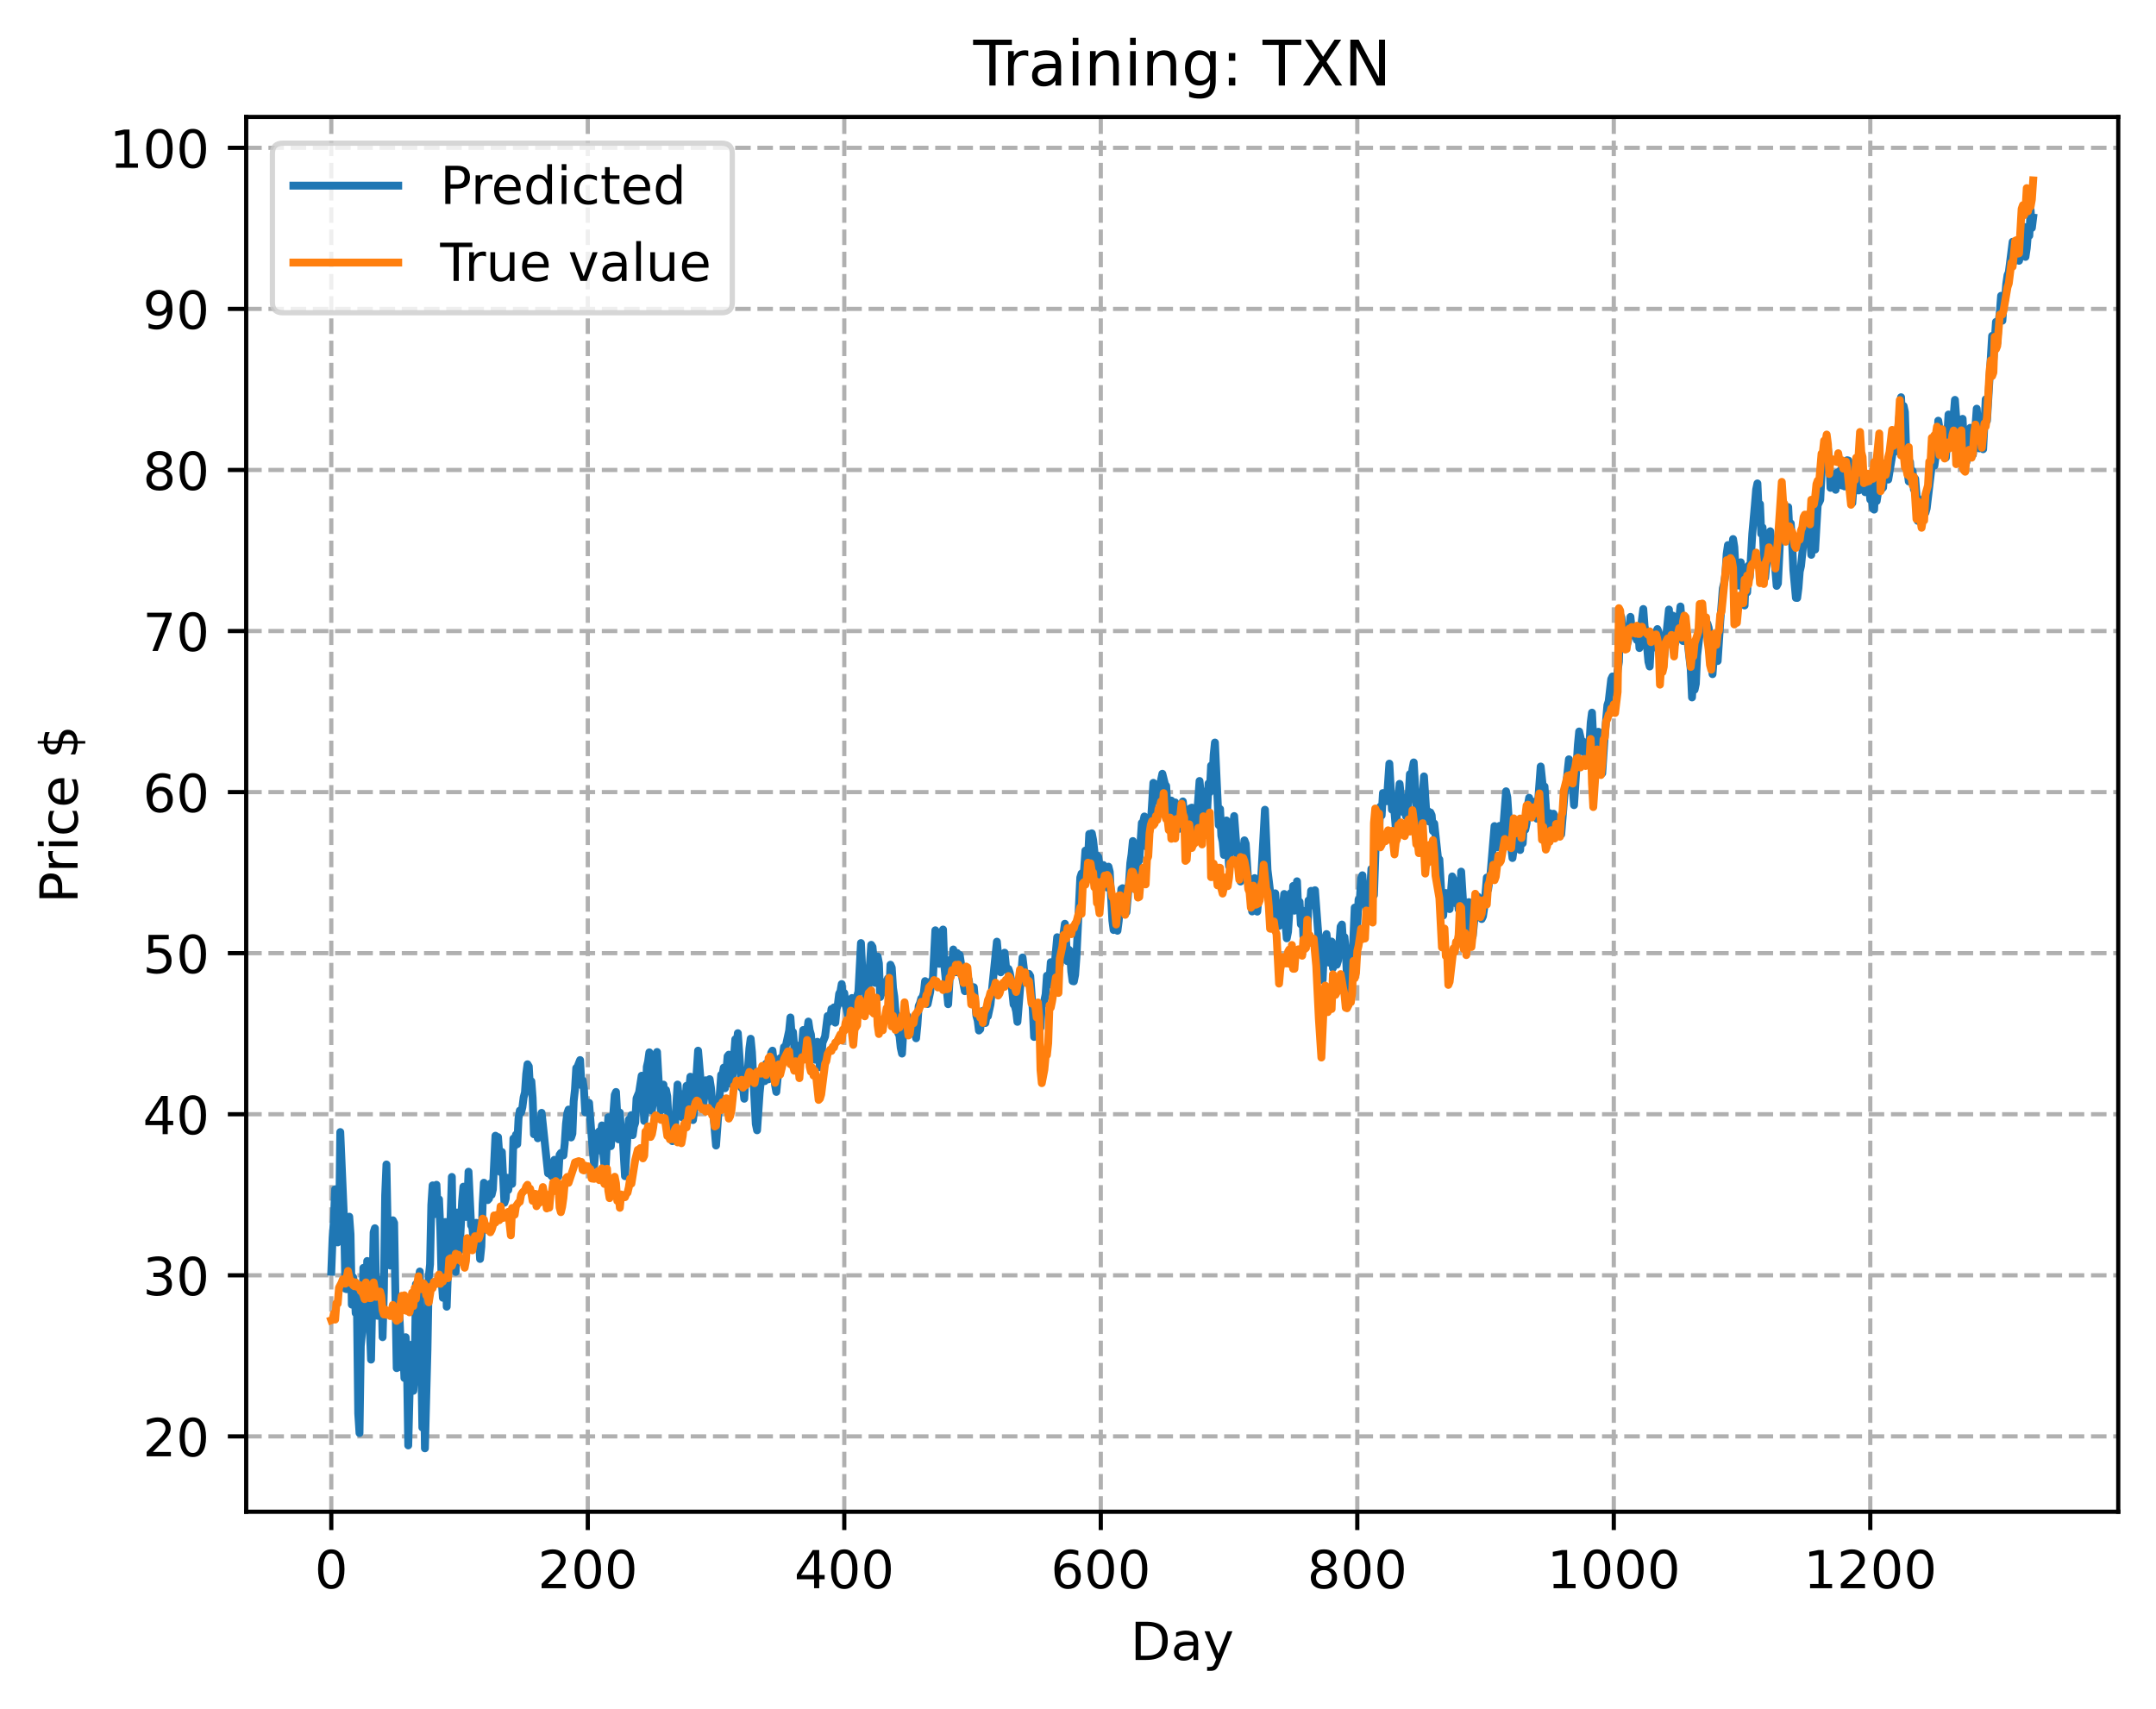 <?xml version="1.0" encoding="utf-8" standalone="no"?>
<!DOCTYPE svg PUBLIC "-//W3C//DTD SVG 1.1//EN"
  "http://www.w3.org/Graphics/SVG/1.1/DTD/svg11.dtd">
<!-- Created with matplotlib (https://matplotlib.org/) -->
<svg height="325.986pt" version="1.1" viewBox="0 0 411.286 325.986" width="411.286pt" xmlns="http://www.w3.org/2000/svg" xmlns:xlink="http://www.w3.org/1999/xlink">
 <defs>
  <style type="text/css">
*{stroke-linecap:butt;stroke-linejoin:round;}
  </style>
 </defs>
 <g id="figure_1">
  <g id="patch_1">
   <path d="M 0 325.986 
L 411.286 325.986 
L 411.286 0 
L 0 0 
z
" style="fill:#ffffff;"/>
  </g>
  <g id="axes_1">
   <g id="patch_2">
    <path d="M 46.966 288.43 
L 404.086 288.43 
L 404.086 22.318 
L 46.966 22.318 
z
" style="fill:#ffffff;"/>
   </g>
   <g id="matplotlib.axis_1">
    <g id="xtick_1">
     <g id="line2d_1">
      <path clip-path="url(#p6fc665b741)" d="M 63.198 288.43 
L 63.198 22.318 
" style="fill:none;stroke:#b0b0b0;stroke-dasharray:2.96,1.28;stroke-dashoffset:0;stroke-width:0.8;"/>
     </g>
     <g id="line2d_2">
      <defs>
       <path d="M 0 0 
L 0 3.5 
" id="mbde8bb55a7" style="stroke:#000000;stroke-width:0.8;"/>
      </defs>
      <g>
       <use style="stroke:#000000;stroke-width:0.8;" x="63.198" xlink:href="#mbde8bb55a7" y="288.43"/>
      </g>
     </g>
     <g id="text_1">
      <!-- 0 -->
      <defs>
       <path d="M 31.781 66.406 
Q 24.172 66.406 20.328 58.906 
Q 16.5 51.422 16.5 36.375 
Q 16.5 21.391 20.328 13.891 
Q 24.172 6.391 31.781 6.391 
Q 39.453 6.391 43.281 13.891 
Q 47.125 21.391 47.125 36.375 
Q 47.125 51.422 43.281 58.906 
Q 39.453 66.406 31.781 66.406 
z
M 31.781 74.219 
Q 44.047 74.219 50.516 64.516 
Q 56.984 54.828 56.984 36.375 
Q 56.984 17.969 50.516 8.266 
Q 44.047 -1.422 31.781 -1.422 
Q 19.531 -1.422 13.062 8.266 
Q 6.594 17.969 6.594 36.375 
Q 6.594 54.828 13.062 64.516 
Q 19.531 74.219 31.781 74.219 
z
" id="DejaVuSans-48"/>
      </defs>
      <g transform="translate(60.017 303.029)scale(0.1 -0.1)">
       <use xlink:href="#DejaVuSans-48"/>
      </g>
     </g>
    </g>
    <g id="xtick_2">
     <g id="line2d_3">
      <path clip-path="url(#p6fc665b741)" d="M 112.129 288.43 
L 112.129 22.318 
" style="fill:none;stroke:#b0b0b0;stroke-dasharray:2.96,1.28;stroke-dashoffset:0;stroke-width:0.8;"/>
     </g>
     <g id="line2d_4">
      <g>
       <use style="stroke:#000000;stroke-width:0.8;" x="112.129" xlink:href="#mbde8bb55a7" y="288.43"/>
      </g>
     </g>
     <g id="text_2">
      <!-- 200 -->
      <defs>
       <path d="M 19.188 8.297 
L 53.609 8.297 
L 53.609 0 
L 7.328 0 
L 7.328 8.297 
Q 12.938 14.109 22.625 23.891 
Q 32.328 33.688 34.812 36.531 
Q 39.547 41.844 41.422 45.531 
Q 43.312 49.219 43.312 52.781 
Q 43.312 58.594 39.234 62.25 
Q 35.156 65.922 28.609 65.922 
Q 23.969 65.922 18.812 64.312 
Q 13.672 62.703 7.812 59.422 
L 7.812 69.391 
Q 13.766 71.781 18.938 73 
Q 24.125 74.219 28.422 74.219 
Q 39.75 74.219 46.484 68.547 
Q 53.219 62.891 53.219 53.422 
Q 53.219 48.922 51.531 44.891 
Q 49.859 40.875 45.406 35.406 
Q 44.188 33.984 37.641 27.219 
Q 31.109 20.453 19.188 8.297 
z
" id="DejaVuSans-50"/>
      </defs>
      <g transform="translate(102.585 303.029)scale(0.1 -0.1)">
       <use xlink:href="#DejaVuSans-50"/>
       <use x="63.623" xlink:href="#DejaVuSans-48"/>
       <use x="127.246" xlink:href="#DejaVuSans-48"/>
      </g>
     </g>
    </g>
    <g id="xtick_3">
     <g id="line2d_5">
      <path clip-path="url(#p6fc665b741)" d="M 161.06 288.43 
L 161.06 22.318 
" style="fill:none;stroke:#b0b0b0;stroke-dasharray:2.96,1.28;stroke-dashoffset:0;stroke-width:0.8;"/>
     </g>
     <g id="line2d_6">
      <g>
       <use style="stroke:#000000;stroke-width:0.8;" x="161.06" xlink:href="#mbde8bb55a7" y="288.43"/>
      </g>
     </g>
     <g id="text_3">
      <!-- 400 -->
      <defs>
       <path d="M 37.797 64.312 
L 12.891 25.391 
L 37.797 25.391 
z
M 35.203 72.906 
L 47.609 72.906 
L 47.609 25.391 
L 58.016 25.391 
L 58.016 17.188 
L 47.609 17.188 
L 47.609 0 
L 37.797 0 
L 37.797 17.188 
L 4.891 17.188 
L 4.891 26.703 
z
" id="DejaVuSans-52"/>
      </defs>
      <g transform="translate(151.516 303.029)scale(0.1 -0.1)">
       <use xlink:href="#DejaVuSans-52"/>
       <use x="63.623" xlink:href="#DejaVuSans-48"/>
       <use x="127.246" xlink:href="#DejaVuSans-48"/>
      </g>
     </g>
    </g>
    <g id="xtick_4">
     <g id="line2d_7">
      <path clip-path="url(#p6fc665b741)" d="M 209.99 288.43 
L 209.99 22.318 
" style="fill:none;stroke:#b0b0b0;stroke-dasharray:2.96,1.28;stroke-dashoffset:0;stroke-width:0.8;"/>
     </g>
     <g id="line2d_8">
      <g>
       <use style="stroke:#000000;stroke-width:0.8;" x="209.99" xlink:href="#mbde8bb55a7" y="288.43"/>
      </g>
     </g>
     <g id="text_4">
      <!-- 600 -->
      <defs>
       <path d="M 33.016 40.375 
Q 26.375 40.375 22.484 35.828 
Q 18.609 31.297 18.609 23.391 
Q 18.609 15.531 22.484 10.953 
Q 26.375 6.391 33.016 6.391 
Q 39.656 6.391 43.531 10.953 
Q 47.406 15.531 47.406 23.391 
Q 47.406 31.297 43.531 35.828 
Q 39.656 40.375 33.016 40.375 
z
M 52.594 71.297 
L 52.594 62.312 
Q 48.875 64.062 45.094 64.984 
Q 41.312 65.922 37.594 65.922 
Q 27.828 65.922 22.672 59.328 
Q 17.531 52.734 16.797 39.406 
Q 19.672 43.656 24.016 45.922 
Q 28.375 48.188 33.594 48.188 
Q 44.578 48.188 50.953 41.516 
Q 57.328 34.859 57.328 23.391 
Q 57.328 12.156 50.688 5.359 
Q 44.047 -1.422 33.016 -1.422 
Q 20.359 -1.422 13.672 8.266 
Q 6.984 17.969 6.984 36.375 
Q 6.984 53.656 15.188 63.938 
Q 23.391 74.219 37.203 74.219 
Q 40.922 74.219 44.703 73.484 
Q 48.484 72.75 52.594 71.297 
z
" id="DejaVuSans-54"/>
      </defs>
      <g transform="translate(200.446 303.029)scale(0.1 -0.1)">
       <use xlink:href="#DejaVuSans-54"/>
       <use x="63.623" xlink:href="#DejaVuSans-48"/>
       <use x="127.246" xlink:href="#DejaVuSans-48"/>
      </g>
     </g>
    </g>
    <g id="xtick_5">
     <g id="line2d_9">
      <path clip-path="url(#p6fc665b741)" d="M 258.921 288.43 
L 258.921 22.318 
" style="fill:none;stroke:#b0b0b0;stroke-dasharray:2.96,1.28;stroke-dashoffset:0;stroke-width:0.8;"/>
     </g>
     <g id="line2d_10">
      <g>
       <use style="stroke:#000000;stroke-width:0.8;" x="258.921" xlink:href="#mbde8bb55a7" y="288.43"/>
      </g>
     </g>
     <g id="text_5">
      <!-- 800 -->
      <defs>
       <path d="M 31.781 34.625 
Q 24.75 34.625 20.719 30.859 
Q 16.703 27.094 16.703 20.516 
Q 16.703 13.922 20.719 10.156 
Q 24.75 6.391 31.781 6.391 
Q 38.812 6.391 42.859 10.172 
Q 46.922 13.969 46.922 20.516 
Q 46.922 27.094 42.891 30.859 
Q 38.875 34.625 31.781 34.625 
z
M 21.922 38.812 
Q 15.578 40.375 12.031 44.719 
Q 8.5 49.078 8.5 55.328 
Q 8.5 64.062 14.719 69.141 
Q 20.953 74.219 31.781 74.219 
Q 42.672 74.219 48.875 69.141 
Q 55.078 64.062 55.078 55.328 
Q 55.078 49.078 51.531 44.719 
Q 48 40.375 41.703 38.812 
Q 48.828 37.156 52.797 32.312 
Q 56.781 27.484 56.781 20.516 
Q 56.781 9.906 50.312 4.234 
Q 43.844 -1.422 31.781 -1.422 
Q 19.734 -1.422 13.25 4.234 
Q 6.781 9.906 6.781 20.516 
Q 6.781 27.484 10.781 32.312 
Q 14.797 37.156 21.922 38.812 
z
M 18.312 54.391 
Q 18.312 48.734 21.844 45.562 
Q 25.391 42.391 31.781 42.391 
Q 38.141 42.391 41.719 45.562 
Q 45.312 48.734 45.312 54.391 
Q 45.312 60.062 41.719 63.234 
Q 38.141 66.406 31.781 66.406 
Q 25.391 66.406 21.844 63.234 
Q 18.312 60.062 18.312 54.391 
z
" id="DejaVuSans-56"/>
      </defs>
      <g transform="translate(249.377 303.029)scale(0.1 -0.1)">
       <use xlink:href="#DejaVuSans-56"/>
       <use x="63.623" xlink:href="#DejaVuSans-48"/>
       <use x="127.246" xlink:href="#DejaVuSans-48"/>
      </g>
     </g>
    </g>
    <g id="xtick_6">
     <g id="line2d_11">
      <path clip-path="url(#p6fc665b741)" d="M 307.851 288.43 
L 307.851 22.318 
" style="fill:none;stroke:#b0b0b0;stroke-dasharray:2.96,1.28;stroke-dashoffset:0;stroke-width:0.8;"/>
     </g>
     <g id="line2d_12">
      <g>
       <use style="stroke:#000000;stroke-width:0.8;" x="307.851" xlink:href="#mbde8bb55a7" y="288.43"/>
      </g>
     </g>
     <g id="text_6">
      <!-- 1000 -->
      <defs>
       <path d="M 12.406 8.297 
L 28.516 8.297 
L 28.516 63.922 
L 10.984 60.406 
L 10.984 69.391 
L 28.422 72.906 
L 38.281 72.906 
L 38.281 8.297 
L 54.391 8.297 
L 54.391 0 
L 12.406 0 
z
" id="DejaVuSans-49"/>
      </defs>
      <g transform="translate(295.126 303.029)scale(0.1 -0.1)">
       <use xlink:href="#DejaVuSans-49"/>
       <use x="63.623" xlink:href="#DejaVuSans-48"/>
       <use x="127.246" xlink:href="#DejaVuSans-48"/>
       <use x="190.869" xlink:href="#DejaVuSans-48"/>
      </g>
     </g>
    </g>
    <g id="xtick_7">
     <g id="line2d_13">
      <path clip-path="url(#p6fc665b741)" d="M 356.782 288.43 
L 356.782 22.318 
" style="fill:none;stroke:#b0b0b0;stroke-dasharray:2.96,1.28;stroke-dashoffset:0;stroke-width:0.8;"/>
     </g>
     <g id="line2d_14">
      <g>
       <use style="stroke:#000000;stroke-width:0.8;" x="356.782" xlink:href="#mbde8bb55a7" y="288.43"/>
      </g>
     </g>
     <g id="text_7">
      <!-- 1200 -->
      <g transform="translate(344.057 303.029)scale(0.1 -0.1)">
       <use xlink:href="#DejaVuSans-49"/>
       <use x="63.623" xlink:href="#DejaVuSans-50"/>
       <use x="127.246" xlink:href="#DejaVuSans-48"/>
       <use x="190.869" xlink:href="#DejaVuSans-48"/>
      </g>
     </g>
    </g>
    <g id="text_8">
     <!-- Day -->
     <defs>
      <path d="M 19.672 64.797 
L 19.672 8.109 
L 31.594 8.109 
Q 46.688 8.109 53.688 14.938 
Q 60.688 21.781 60.688 36.531 
Q 60.688 51.172 53.688 57.984 
Q 46.688 64.797 31.594 64.797 
z
M 9.812 72.906 
L 30.078 72.906 
Q 51.266 72.906 61.172 64.094 
Q 71.094 55.281 71.094 36.531 
Q 71.094 17.672 61.125 8.828 
Q 51.172 0 30.078 0 
L 9.812 0 
z
" id="DejaVuSans-68"/>
      <path d="M 34.281 27.484 
Q 23.391 27.484 19.188 25 
Q 14.984 22.516 14.984 16.5 
Q 14.984 11.719 18.141 8.906 
Q 21.297 6.109 26.703 6.109 
Q 34.188 6.109 38.703 11.406 
Q 43.219 16.703 43.219 25.484 
L 43.219 27.484 
z
M 52.203 31.203 
L 52.203 0 
L 43.219 0 
L 43.219 8.297 
Q 40.141 3.328 35.547 0.953 
Q 30.953 -1.422 24.312 -1.422 
Q 15.922 -1.422 10.953 3.297 
Q 6 8.016 6 15.922 
Q 6 25.141 12.172 29.828 
Q 18.359 34.516 30.609 34.516 
L 43.219 34.516 
L 43.219 35.406 
Q 43.219 41.609 39.141 45 
Q 35.062 48.391 27.688 48.391 
Q 23 48.391 18.547 47.266 
Q 14.109 46.141 10.016 43.891 
L 10.016 52.203 
Q 14.938 54.109 19.578 55.047 
Q 24.219 56 28.609 56 
Q 40.484 56 46.344 49.844 
Q 52.203 43.703 52.203 31.203 
z
" id="DejaVuSans-97"/>
      <path d="M 32.172 -5.078 
Q 28.375 -14.844 24.75 -17.812 
Q 21.141 -20.797 15.094 -20.797 
L 7.906 -20.797 
L 7.906 -13.281 
L 13.188 -13.281 
Q 16.891 -13.281 18.938 -11.516 
Q 21 -9.766 23.484 -3.219 
L 25.094 0.875 
L 2.984 54.688 
L 12.5 54.688 
L 29.594 11.922 
L 46.688 54.688 
L 56.203 54.688 
z
" id="DejaVuSans-121"/>
     </defs>
     <g transform="translate(215.652 316.707)scale(0.1 -0.1)">
      <use xlink:href="#DejaVuSans-68"/>
      <use x="77.002" xlink:href="#DejaVuSans-97"/>
      <use x="138.281" xlink:href="#DejaVuSans-121"/>
     </g>
    </g>
   </g>
   <g id="matplotlib.axis_2">
    <g id="ytick_1">
     <g id="line2d_15">
      <path clip-path="url(#p6fc665b741)" d="M 46.966 274.053 
L 404.086 274.053 
" style="fill:none;stroke:#b0b0b0;stroke-dasharray:2.96,1.28;stroke-dashoffset:0;stroke-width:0.8;"/>
     </g>
     <g id="line2d_16">
      <defs>
       <path d="M 0 0 
L -3.5 0 
" id="m952536c85c" style="stroke:#000000;stroke-width:0.8;"/>
      </defs>
      <g>
       <use style="stroke:#000000;stroke-width:0.8;" x="46.966" xlink:href="#m952536c85c" y="274.053"/>
      </g>
     </g>
     <g id="text_9">
      <!-- 20 -->
      <g transform="translate(27.241 277.852)scale(0.1 -0.1)">
       <use xlink:href="#DejaVuSans-50"/>
       <use x="63.623" xlink:href="#DejaVuSans-48"/>
      </g>
     </g>
    </g>
    <g id="ytick_2">
     <g id="line2d_17">
      <path clip-path="url(#p6fc665b741)" d="M 46.966 243.322 
L 404.086 243.322 
" style="fill:none;stroke:#b0b0b0;stroke-dasharray:2.96,1.28;stroke-dashoffset:0;stroke-width:0.8;"/>
     </g>
     <g id="line2d_18">
      <g>
       <use style="stroke:#000000;stroke-width:0.8;" x="46.966" xlink:href="#m952536c85c" y="243.322"/>
      </g>
     </g>
     <g id="text_10">
      <!-- 30 -->
      <defs>
       <path d="M 40.578 39.312 
Q 47.656 37.797 51.625 33 
Q 55.609 28.219 55.609 21.188 
Q 55.609 10.406 48.188 4.484 
Q 40.766 -1.422 27.094 -1.422 
Q 22.516 -1.422 17.656 -0.516 
Q 12.797 0.391 7.625 2.203 
L 7.625 11.719 
Q 11.719 9.328 16.594 8.109 
Q 21.484 6.891 26.812 6.891 
Q 36.078 6.891 40.938 10.547 
Q 45.797 14.203 45.797 21.188 
Q 45.797 27.641 41.281 31.266 
Q 36.766 34.906 28.719 34.906 
L 20.219 34.906 
L 20.219 43.016 
L 29.109 43.016 
Q 36.375 43.016 40.234 45.922 
Q 44.094 48.828 44.094 54.297 
Q 44.094 59.906 40.109 62.906 
Q 36.141 65.922 28.719 65.922 
Q 24.656 65.922 20.016 65.031 
Q 15.375 64.156 9.812 62.312 
L 9.812 71.094 
Q 15.438 72.656 20.344 73.438 
Q 25.25 74.219 29.594 74.219 
Q 40.828 74.219 47.359 69.109 
Q 53.906 64.016 53.906 55.328 
Q 53.906 49.266 50.438 45.094 
Q 46.969 40.922 40.578 39.312 
z
" id="DejaVuSans-51"/>
      </defs>
      <g transform="translate(27.241 247.121)scale(0.1 -0.1)">
       <use xlink:href="#DejaVuSans-51"/>
       <use x="63.623" xlink:href="#DejaVuSans-48"/>
      </g>
     </g>
    </g>
    <g id="ytick_3">
     <g id="line2d_19">
      <path clip-path="url(#p6fc665b741)" d="M 46.966 212.591 
L 404.086 212.591 
" style="fill:none;stroke:#b0b0b0;stroke-dasharray:2.96,1.28;stroke-dashoffset:0;stroke-width:0.8;"/>
     </g>
     <g id="line2d_20">
      <g>
       <use style="stroke:#000000;stroke-width:0.8;" x="46.966" xlink:href="#m952536c85c" y="212.591"/>
      </g>
     </g>
     <g id="text_11">
      <!-- 40 -->
      <g transform="translate(27.241 216.39)scale(0.1 -0.1)">
       <use xlink:href="#DejaVuSans-52"/>
       <use x="63.623" xlink:href="#DejaVuSans-48"/>
      </g>
     </g>
    </g>
    <g id="ytick_4">
     <g id="line2d_21">
      <path clip-path="url(#p6fc665b741)" d="M 46.966 181.86 
L 404.086 181.86 
" style="fill:none;stroke:#b0b0b0;stroke-dasharray:2.96,1.28;stroke-dashoffset:0;stroke-width:0.8;"/>
     </g>
     <g id="line2d_22">
      <g>
       <use style="stroke:#000000;stroke-width:0.8;" x="46.966" xlink:href="#m952536c85c" y="181.86"/>
      </g>
     </g>
     <g id="text_12">
      <!-- 50 -->
      <defs>
       <path d="M 10.797 72.906 
L 49.516 72.906 
L 49.516 64.594 
L 19.828 64.594 
L 19.828 46.734 
Q 21.969 47.469 24.109 47.828 
Q 26.266 48.188 28.422 48.188 
Q 40.625 48.188 47.75 41.5 
Q 54.891 34.812 54.891 23.391 
Q 54.891 11.625 47.562 5.094 
Q 40.234 -1.422 26.906 -1.422 
Q 22.312 -1.422 17.547 -0.641 
Q 12.797 0.141 7.719 1.703 
L 7.719 11.625 
Q 12.109 9.234 16.797 8.062 
Q 21.484 6.891 26.703 6.891 
Q 35.156 6.891 40.078 11.328 
Q 45.016 15.766 45.016 23.391 
Q 45.016 31 40.078 35.438 
Q 35.156 39.891 26.703 39.891 
Q 22.75 39.891 18.812 39.016 
Q 14.891 38.141 10.797 36.281 
z
" id="DejaVuSans-53"/>
      </defs>
      <g transform="translate(27.241 185.66)scale(0.1 -0.1)">
       <use xlink:href="#DejaVuSans-53"/>
       <use x="63.623" xlink:href="#DejaVuSans-48"/>
      </g>
     </g>
    </g>
    <g id="ytick_5">
     <g id="line2d_23">
      <path clip-path="url(#p6fc665b741)" d="M 46.966 151.13 
L 404.086 151.13 
" style="fill:none;stroke:#b0b0b0;stroke-dasharray:2.96,1.28;stroke-dashoffset:0;stroke-width:0.8;"/>
     </g>
     <g id="line2d_24">
      <g>
       <use style="stroke:#000000;stroke-width:0.8;" x="46.966" xlink:href="#m952536c85c" y="151.13"/>
      </g>
     </g>
     <g id="text_13">
      <!-- 60 -->
      <g transform="translate(27.241 154.929)scale(0.1 -0.1)">
       <use xlink:href="#DejaVuSans-54"/>
       <use x="63.623" xlink:href="#DejaVuSans-48"/>
      </g>
     </g>
    </g>
    <g id="ytick_6">
     <g id="line2d_25">
      <path clip-path="url(#p6fc665b741)" d="M 46.966 120.399 
L 404.086 120.399 
" style="fill:none;stroke:#b0b0b0;stroke-dasharray:2.96,1.28;stroke-dashoffset:0;stroke-width:0.8;"/>
     </g>
     <g id="line2d_26">
      <g>
       <use style="stroke:#000000;stroke-width:0.8;" x="46.966" xlink:href="#m952536c85c" y="120.399"/>
      </g>
     </g>
     <g id="text_14">
      <!-- 70 -->
      <defs>
       <path d="M 8.203 72.906 
L 55.078 72.906 
L 55.078 68.703 
L 28.609 0 
L 18.312 0 
L 43.219 64.594 
L 8.203 64.594 
z
" id="DejaVuSans-55"/>
      </defs>
      <g transform="translate(27.241 124.198)scale(0.1 -0.1)">
       <use xlink:href="#DejaVuSans-55"/>
       <use x="63.623" xlink:href="#DejaVuSans-48"/>
      </g>
     </g>
    </g>
    <g id="ytick_7">
     <g id="line2d_27">
      <path clip-path="url(#p6fc665b741)" d="M 46.966 89.668 
L 404.086 89.668 
" style="fill:none;stroke:#b0b0b0;stroke-dasharray:2.96,1.28;stroke-dashoffset:0;stroke-width:0.8;"/>
     </g>
     <g id="line2d_28">
      <g>
       <use style="stroke:#000000;stroke-width:0.8;" x="46.966" xlink:href="#m952536c85c" y="89.668"/>
      </g>
     </g>
     <g id="text_15">
      <!-- 80 -->
      <g transform="translate(27.241 93.467)scale(0.1 -0.1)">
       <use xlink:href="#DejaVuSans-56"/>
       <use x="63.623" xlink:href="#DejaVuSans-48"/>
      </g>
     </g>
    </g>
    <g id="ytick_8">
     <g id="line2d_29">
      <path clip-path="url(#p6fc665b741)" d="M 46.966 58.937 
L 404.086 58.937 
" style="fill:none;stroke:#b0b0b0;stroke-dasharray:2.96,1.28;stroke-dashoffset:0;stroke-width:0.8;"/>
     </g>
     <g id="line2d_30">
      <g>
       <use style="stroke:#000000;stroke-width:0.8;" x="46.966" xlink:href="#m952536c85c" y="58.937"/>
      </g>
     </g>
     <g id="text_16">
      <!-- 90 -->
      <defs>
       <path d="M 10.984 1.516 
L 10.984 10.5 
Q 14.703 8.734 18.5 7.812 
Q 22.312 6.891 25.984 6.891 
Q 35.75 6.891 40.891 13.453 
Q 46.047 20.016 46.781 33.406 
Q 43.953 29.203 39.594 26.953 
Q 35.25 24.703 29.984 24.703 
Q 19.047 24.703 12.672 31.312 
Q 6.297 37.938 6.297 49.422 
Q 6.297 60.641 12.938 67.422 
Q 19.578 74.219 30.609 74.219 
Q 43.266 74.219 49.922 64.516 
Q 56.594 54.828 56.594 36.375 
Q 56.594 19.141 48.406 8.859 
Q 40.234 -1.422 26.422 -1.422 
Q 22.703 -1.422 18.891 -0.688 
Q 15.094 0.047 10.984 1.516 
z
M 30.609 32.422 
Q 37.25 32.422 41.125 36.953 
Q 45.016 41.5 45.016 49.422 
Q 45.016 57.281 41.125 61.844 
Q 37.25 66.406 30.609 66.406 
Q 23.969 66.406 20.094 61.844 
Q 16.219 57.281 16.219 49.422 
Q 16.219 41.5 20.094 36.953 
Q 23.969 32.422 30.609 32.422 
z
" id="DejaVuSans-57"/>
      </defs>
      <g transform="translate(27.241 62.737)scale(0.1 -0.1)">
       <use xlink:href="#DejaVuSans-57"/>
       <use x="63.623" xlink:href="#DejaVuSans-48"/>
      </g>
     </g>
    </g>
    <g id="ytick_9">
     <g id="line2d_31">
      <path clip-path="url(#p6fc665b741)" d="M 46.966 28.207 
L 404.086 28.207 
" style="fill:none;stroke:#b0b0b0;stroke-dasharray:2.96,1.28;stroke-dashoffset:0;stroke-width:0.8;"/>
     </g>
     <g id="line2d_32">
      <g>
       <use style="stroke:#000000;stroke-width:0.8;" x="46.966" xlink:href="#m952536c85c" y="28.207"/>
      </g>
     </g>
     <g id="text_17">
      <!-- 100 -->
      <g transform="translate(20.878 32.006)scale(0.1 -0.1)">
       <use xlink:href="#DejaVuSans-49"/>
       <use x="63.623" xlink:href="#DejaVuSans-48"/>
       <use x="127.246" xlink:href="#DejaVuSans-48"/>
      </g>
     </g>
    </g>
    <g id="text_18">
     <!-- Price $ -->
     <defs>
      <path d="M 19.672 64.797 
L 19.672 37.406 
L 32.078 37.406 
Q 38.969 37.406 42.719 40.969 
Q 46.484 44.531 46.484 51.125 
Q 46.484 57.672 42.719 61.234 
Q 38.969 64.797 32.078 64.797 
z
M 9.812 72.906 
L 32.078 72.906 
Q 44.344 72.906 50.609 67.359 
Q 56.891 61.812 56.891 51.125 
Q 56.891 40.328 50.609 34.812 
Q 44.344 29.297 32.078 29.297 
L 19.672 29.297 
L 19.672 0 
L 9.812 0 
z
" id="DejaVuSans-80"/>
      <path d="M 41.109 46.297 
Q 39.594 47.172 37.812 47.578 
Q 36.031 48 33.891 48 
Q 26.266 48 22.188 43.047 
Q 18.109 38.094 18.109 28.812 
L 18.109 0 
L 9.078 0 
L 9.078 54.688 
L 18.109 54.688 
L 18.109 46.188 
Q 20.953 51.172 25.484 53.578 
Q 30.031 56 36.531 56 
Q 37.453 56 38.578 55.875 
Q 39.703 55.766 41.062 55.516 
z
" id="DejaVuSans-114"/>
      <path d="M 9.422 54.688 
L 18.406 54.688 
L 18.406 0 
L 9.422 0 
z
M 9.422 75.984 
L 18.406 75.984 
L 18.406 64.594 
L 9.422 64.594 
z
" id="DejaVuSans-105"/>
      <path d="M 48.781 52.594 
L 48.781 44.188 
Q 44.969 46.297 41.141 47.344 
Q 37.312 48.391 33.406 48.391 
Q 24.656 48.391 19.812 42.844 
Q 14.984 37.312 14.984 27.297 
Q 14.984 17.281 19.812 11.734 
Q 24.656 6.203 33.406 6.203 
Q 37.312 6.203 41.141 7.25 
Q 44.969 8.297 48.781 10.406 
L 48.781 2.094 
Q 45.016 0.344 40.984 -0.531 
Q 36.969 -1.422 32.422 -1.422 
Q 20.062 -1.422 12.781 6.344 
Q 5.516 14.109 5.516 27.297 
Q 5.516 40.672 12.859 48.328 
Q 20.219 56 33.016 56 
Q 37.156 56 41.109 55.141 
Q 45.062 54.297 48.781 52.594 
z
" id="DejaVuSans-99"/>
      <path d="M 56.203 29.594 
L 56.203 25.203 
L 14.891 25.203 
Q 15.484 15.922 20.484 11.062 
Q 25.484 6.203 34.422 6.203 
Q 39.594 6.203 44.453 7.469 
Q 49.312 8.734 54.109 11.281 
L 54.109 2.781 
Q 49.266 0.734 44.188 -0.344 
Q 39.109 -1.422 33.891 -1.422 
Q 20.797 -1.422 13.156 6.188 
Q 5.516 13.812 5.516 26.812 
Q 5.516 40.234 12.766 48.109 
Q 20.016 56 32.328 56 
Q 43.359 56 49.781 48.891 
Q 56.203 41.797 56.203 29.594 
z
M 47.219 32.234 
Q 47.125 39.594 43.094 43.984 
Q 39.062 48.391 32.422 48.391 
Q 24.906 48.391 20.391 44.141 
Q 15.875 39.891 15.188 32.172 
z
" id="DejaVuSans-101"/>
      <path id="DejaVuSans-32"/>
      <path d="M 33.797 -14.703 
L 28.906 -14.703 
L 28.859 0 
Q 23.734 0.094 18.609 1.188 
Q 13.484 2.297 8.297 4.5 
L 8.297 13.281 
Q 13.281 10.156 18.375 8.562 
Q 23.484 6.984 28.906 6.938 
L 28.906 29.203 
Q 18.109 30.953 13.203 35.156 
Q 8.297 39.359 8.297 46.688 
Q 8.297 54.641 13.625 59.219 
Q 18.953 63.812 28.906 64.5 
L 28.906 75.984 
L 33.797 75.984 
L 33.797 64.656 
Q 38.328 64.453 42.578 63.688 
Q 46.828 62.938 50.875 61.625 
L 50.875 53.078 
Q 46.828 55.125 42.547 56.25 
Q 38.281 57.375 33.797 57.562 
L 33.797 36.719 
Q 44.875 35.016 50.094 30.609 
Q 55.328 26.219 55.328 18.609 
Q 55.328 10.359 49.781 5.594 
Q 44.234 0.828 33.797 0.094 
z
M 28.906 37.594 
L 28.906 57.625 
Q 23.25 56.984 20.266 54.391 
Q 17.281 51.812 17.281 47.516 
Q 17.281 43.312 20.031 40.969 
Q 22.797 38.625 28.906 37.594 
z
M 33.797 28.219 
L 33.797 7.078 
Q 39.984 7.906 43.141 10.594 
Q 46.297 13.281 46.297 17.672 
Q 46.297 21.969 43.281 24.5 
Q 40.281 27.047 33.797 28.219 
z
" id="DejaVuSans-36"/>
     </defs>
     <g transform="translate(14.798 172.342)rotate(-90)scale(0.1 -0.1)">
      <use xlink:href="#DejaVuSans-80"/>
      <use x="58.553" xlink:href="#DejaVuSans-114"/>
      <use x="99.666" xlink:href="#DejaVuSans-105"/>
      <use x="127.449" xlink:href="#DejaVuSans-99"/>
      <use x="182.43" xlink:href="#DejaVuSans-101"/>
      <use x="243.953" xlink:href="#DejaVuSans-32"/>
      <use x="275.74" xlink:href="#DejaVuSans-36"/>
     </g>
    </g>
   </g>
   <g id="line2d_33">
    <path clip-path="url(#p6fc665b741)" d="M 63.198 242.632 
L 63.443 236.274 
L 63.688 232.922 
L 63.932 226.899 
L 64.422 237.042 
L 64.666 235.856 
L 64.911 215.99 
L 65.645 233.048 
L 65.89 245.892 
L 66.134 245.974 
L 66.379 244.504 
L 66.623 232.136 
L 66.868 235.47 
L 67.113 248.914 
L 67.357 243.661 
L 67.602 244.991 
L 67.847 250.533 
L 68.091 249.054 
L 68.336 269.698 
L 68.581 273.426 
L 68.825 256.835 
L 69.07 254.235 
L 69.315 241.903 
L 69.559 253.243 
L 69.804 248.137 
L 70.049 240.587 
L 70.783 259.411 
L 71.272 235.115 
L 71.517 234.338 
L 71.761 248.26 
L 72.006 251.05 
L 72.251 244.124 
L 72.495 245.131 
L 72.74 244.569 
L 72.984 255.128 
L 73.229 246.238 
L 73.474 228.052 
L 73.718 222.173 
L 73.963 234.971 
L 74.452 241.464 
L 74.697 239.544 
L 74.942 232.823 
L 75.186 233.327 
L 75.676 261.034 
L 75.92 252.738 
L 76.165 250.436 
L 76.654 260.936 
L 76.899 256.554 
L 77.144 262.928 
L 77.388 255.132 
L 77.633 260.169 
L 77.878 275.778 
L 78.367 256.579 
L 78.611 262.876 
L 78.856 265.362 
L 79.101 261.885 
L 79.345 245.013 
L 79.59 250.943 
L 79.835 244.388 
L 80.079 242.596 
L 80.569 272.372 
L 80.813 257.579 
L 81.058 276.334 
L 81.547 257.497 
L 81.792 243.673 
L 82.037 241.215 
L 82.281 229.902 
L 82.526 226.163 
L 82.771 231.699 
L 83.015 229.896 
L 83.26 226.05 
L 83.505 231.048 
L 83.749 228.818 
L 83.994 234.337 
L 84.239 243.992 
L 84.483 247.61 
L 84.972 233.145 
L 85.217 249.313 
L 85.706 235.308 
L 85.951 232.442 
L 86.196 224.55 
L 86.44 242.065 
L 86.685 239.749 
L 86.93 242.686 
L 87.174 231.344 
L 87.419 232.858 
L 87.664 238.671 
L 88.153 229.228 
L 88.398 226.409 
L 88.642 228.735 
L 88.887 232.184 
L 89.132 230.214 
L 89.376 223.554 
L 89.866 233.784 
L 90.11 234.208 
L 90.355 236.887 
L 90.599 236.487 
L 90.844 233.305 
L 91.089 233.81 
L 91.333 235.844 
L 91.578 240.207 
L 91.823 237.839 
L 92.067 229.806 
L 92.312 225.656 
L 92.557 227.986 
L 93.046 228.968 
L 93.291 228.696 
L 93.535 225.83 
L 93.78 227.964 
L 94.025 226.926 
L 94.514 216.688 
L 94.759 218.346 
L 95.003 216.945 
L 95.493 223.641 
L 95.737 219.781 
L 96.227 229.488 
L 96.471 228.692 
L 96.716 224.7 
L 96.96 227.049 
L 97.205 225.101 
L 97.45 225.088 
L 97.694 225.886 
L 97.939 217.225 
L 98.184 218.634 
L 98.428 216.495 
L 98.673 218.298 
L 98.918 213.368 
L 99.162 211.889 
L 99.407 212.251 
L 99.652 211.267 
L 99.896 209.355 
L 100.141 208.425 
L 100.386 204.89 
L 100.63 203.052 
L 100.875 203.466 
L 101.12 207.979 
L 101.364 206.293 
L 101.609 209.494 
L 101.854 216.415 
L 102.098 214.337 
L 102.343 214.226 
L 102.587 217.181 
L 102.832 214.905 
L 103.077 214.566 
L 103.321 212.32 
L 104.545 223.858 
L 104.789 221.953 
L 105.034 224.154 
L 105.279 224.444 
L 105.768 221.282 
L 106.013 222.854 
L 106.257 223.495 
L 106.502 224.487 
L 106.747 220.34 
L 106.991 219.977 
L 107.236 220.316 
L 107.481 220.446 
L 107.725 218.203 
L 107.97 214.4 
L 108.215 212.402 
L 108.459 211.696 
L 108.704 216.84 
L 108.948 217.023 
L 109.193 216.301 
L 109.438 210.104 
L 109.682 207.884 
L 109.927 203.771 
L 110.172 203.519 
L 110.661 202.254 
L 110.906 207.049 
L 111.15 206.127 
L 111.395 207.736 
L 111.64 212.225 
L 111.884 211.392 
L 112.129 211.79 
L 112.374 210.413 
L 113.108 219.976 
L 113.352 222.323 
L 113.842 216.206 
L 114.086 219.52 
L 114.331 215.824 
L 114.575 216.82 
L 114.82 214.728 
L 115.065 219.853 
L 115.309 222.518 
L 115.554 222.326 
L 116.043 213.168 
L 116.533 218.679 
L 117.267 208.89 
L 117.511 208.337 
L 118.001 217.382 
L 118.245 212.278 
L 118.49 216.296 
L 118.735 216.092 
L 119.224 224.413 
L 119.713 216.53 
L 119.958 213.603 
L 120.203 214.241 
L 120.447 212.755 
L 120.692 216.583 
L 120.936 214.931 
L 121.181 214.203 
L 121.426 209.561 
L 121.915 208.39 
L 122.404 205.241 
L 122.894 213.872 
L 123.138 211.765 
L 123.383 203.555 
L 123.628 202.506 
L 123.872 200.776 
L 124.362 211.911 
L 124.606 209.893 
L 125.34 200.708 
L 125.83 209.496 
L 126.074 211.914 
L 126.319 210.718 
L 126.563 206.934 
L 126.808 210.547 
L 127.053 207.966 
L 127.297 209.194 
L 127.542 214.261 
L 127.787 214.409 
L 128.276 217.729 
L 128.765 214.855 
L 129.255 206.924 
L 129.499 209.698 
L 129.989 208.75 
L 130.233 213.263 
L 130.723 210.507 
L 130.967 207.159 
L 131.212 210.422 
L 131.701 205.43 
L 132.191 213.702 
L 132.435 211.879 
L 133.169 200.459 
L 133.903 209.088 
L 134.148 210.877 
L 134.392 209.057 
L 134.637 206.111 
L 134.882 208.792 
L 135.371 205.894 
L 135.616 207.494 
L 136.105 212.836 
L 136.594 218.565 
L 137.573 205.07 
L 137.818 205.024 
L 138.062 203.695 
L 138.307 207.631 
L 138.796 201.526 
L 139.041 201.224 
L 139.285 202.837 
L 139.53 206.836 
L 139.775 204.933 
L 140.264 198.281 
L 140.509 199.531 
L 140.753 197.12 
L 141.487 207.598 
L 141.732 207.441 
L 141.977 209.635 
L 142.221 205.287 
L 142.466 205.468 
L 142.711 203.538 
L 142.955 200.038 
L 143.2 198.188 
L 143.445 200.751 
L 143.934 209.911 
L 144.178 214.458 
L 144.423 215.656 
L 144.912 208.507 
L 145.157 206.198 
L 145.402 205.24 
L 145.646 205.089 
L 145.891 206.277 
L 146.136 202.946 
L 146.38 205.377 
L 146.625 205.931 
L 147.114 200.876 
L 147.359 200.457 
L 147.604 202.792 
L 147.848 206.963 
L 148.093 208.334 
L 148.338 205.761 
L 148.582 204.706 
L 148.827 201.891 
L 149.072 203.709 
L 149.561 199.773 
L 149.806 200.005 
L 150.539 196.645 
L 150.784 194.131 
L 151.029 197.593 
L 151.273 196.9 
L 151.763 202.673 
L 152.007 199.643 
L 152.252 201.596 
L 152.497 199.466 
L 152.741 201.265 
L 152.986 199.63 
L 153.231 196.515 
L 153.475 198.589 
L 153.72 198.624 
L 154.209 194.909 
L 154.454 196.559 
L 154.699 197.395 
L 154.943 200.351 
L 155.188 200.176 
L 155.433 202.183 
L 155.677 199.156 
L 155.922 198.77 
L 156.411 203.623 
L 156.656 202.415 
L 156.9 198.961 
L 157.39 197.761 
L 157.879 193.839 
L 158.124 194.994 
L 158.368 194.398 
L 158.613 192.505 
L 158.858 193.767 
L 159.102 192.202 
L 159.347 195.122 
L 159.592 192.507 
L 159.836 191.597 
L 160.081 189.579 
L 160.326 189.155 
L 160.57 187.746 
L 160.815 191.378 
L 161.06 189.475 
L 161.304 191.678 
L 161.794 193.713 
L 162.038 191.548 
L 162.283 193.218 
L 162.527 190.413 
L 162.772 191.18 
L 163.017 194.126 
L 163.506 190.036 
L 163.751 189.225 
L 164.24 179.929 
L 164.485 185.02 
L 164.729 184.94 
L 164.974 186.254 
L 165.219 191.333 
L 165.708 187.799 
L 166.197 180.268 
L 166.442 180.671 
L 166.687 183.17 
L 166.931 187.531 
L 167.176 185.845 
L 167.421 182.494 
L 167.665 183.793 
L 167.91 190.24 
L 168.154 189.268 
L 168.399 187.372 
L 168.644 189.339 
L 169.378 186.683 
L 169.622 189.707 
L 169.867 184.063 
L 170.112 184.616 
L 170.356 188.5 
L 170.601 190.155 
L 170.846 193.158 
L 171.09 194.329 
L 171.335 197.099 
L 171.58 197.57 
L 171.824 199.912 
L 172.069 201.02 
L 172.314 196.886 
L 172.558 194.681 
L 172.803 193.546 
L 173.048 193.777 
L 173.537 194.93 
L 173.782 195.224 
L 174.026 194.635 
L 174.76 198.098 
L 175.005 195.598 
L 175.249 191.953 
L 175.494 191.395 
L 175.739 190.513 
L 175.983 190.26 
L 176.228 189.424 
L 176.473 187.188 
L 176.962 191.565 
L 177.451 189.251 
L 177.696 187.109 
L 177.941 187.117 
L 178.43 177.491 
L 178.675 179.817 
L 178.919 177.895 
L 179.164 183.894 
L 179.409 182.441 
L 179.653 177.845 
L 179.898 177.347 
L 180.142 184.176 
L 180.876 191.601 
L 181.366 183.056 
L 181.61 184.634 
L 181.855 181.157 
L 182.344 185.501 
L 182.589 181.826 
L 182.834 183.935 
L 183.078 182.193 
L 183.323 183.828 
L 183.568 186.579 
L 184.057 189.112 
L 184.302 188.516 
L 184.546 186.391 
L 184.791 186.901 
L 185.28 190.152 
L 185.77 188.352 
L 186.259 193.821 
L 186.503 194.695 
L 186.748 196.617 
L 186.993 196.374 
L 187.237 193.537 
L 187.482 192.876 
L 187.727 193.602 
L 187.971 195.189 
L 188.216 193.85 
L 188.461 193.881 
L 188.95 191.612 
L 190.173 179.662 
L 190.663 185.177 
L 190.907 185.519 
L 191.152 182.335 
L 191.397 182.507 
L 191.641 181.766 
L 191.886 184.205 
L 192.13 185.182 
L 192.375 184.856 
L 192.62 185.569 
L 192.864 186.843 
L 193.354 191.643 
L 193.598 191.944 
L 193.843 192.943 
L 194.088 194.968 
L 195.066 182.679 
L 195.556 186.775 
L 195.8 185.674 
L 196.045 185.953 
L 196.29 185.808 
L 196.534 186.228 
L 197.024 192.741 
L 197.268 197.844 
L 197.513 197.686 
L 198.002 197.134 
L 198.247 194.73 
L 198.491 196.072 
L 198.736 191.683 
L 198.981 191.604 
L 199.225 190.889 
L 199.47 189.712 
L 199.715 186.156 
L 199.959 187.761 
L 200.204 186.966 
L 200.449 183.576 
L 200.693 187.912 
L 200.938 186.857 
L 201.672 178.812 
L 202.161 184.147 
L 202.895 177.999 
L 203.14 176.246 
L 203.629 183.397 
L 203.874 181.181 
L 204.118 181.428 
L 204.363 185.374 
L 204.608 187.186 
L 204.852 187.239 
L 205.097 186.006 
L 205.342 182.695 
L 206.076 167.427 
L 206.32 166.66 
L 206.565 167.414 
L 206.81 165.772 
L 207.054 162.283 
L 207.544 164.051 
L 207.788 159.112 
L 208.033 161.045 
L 208.278 158.987 
L 208.522 160.248 
L 208.767 162.424 
L 209.012 167.177 
L 209.256 163.196 
L 209.501 163.48 
L 209.746 165.117 
L 209.99 168.015 
L 210.235 167.843 
L 210.479 165.038 
L 210.969 167.147 
L 211.213 169.333 
L 211.458 165.353 
L 211.703 166.344 
L 212.192 175.622 
L 212.437 177.44 
L 212.681 173.859 
L 212.926 174.935 
L 213.171 177.583 
L 213.415 175.705 
L 213.905 169.636 
L 214.149 169.46 
L 214.394 170.848 
L 214.883 174.052 
L 215.373 168.445 
L 215.617 164.686 
L 215.862 162.995 
L 216.106 160.464 
L 216.351 161.858 
L 216.84 166.134 
L 217.085 164.473 
L 217.33 164.156 
L 217.819 157.006 
L 218.064 156.878 
L 218.308 155.776 
L 218.798 161.594 
L 219.042 160.506 
L 219.287 158.128 
L 219.532 157.189 
L 220.021 149.357 
L 220.266 152.787 
L 220.51 152.806 
L 220.755 149.651 
L 221 152.795 
L 221.489 148.795 
L 221.734 147.628 
L 222.223 149.584 
L 222.467 149.951 
L 222.712 154.498 
L 222.957 155.945 
L 223.201 155.126 
L 223.446 152.741 
L 223.935 157.262 
L 224.18 153.093 
L 224.425 156.049 
L 224.669 156.017 
L 224.914 158.142 
L 225.159 157.457 
L 225.403 156.42 
L 225.648 152.907 
L 226.382 160.94 
L 227.116 154.192 
L 227.361 154.091 
L 227.605 159.606 
L 227.85 156.752 
L 228.094 157.052 
L 228.339 155.807 
L 228.828 149.003 
L 229.562 157.145 
L 229.807 151.039 
L 230.052 152.355 
L 230.296 154.414 
L 230.541 149.474 
L 230.786 151.163 
L 231.03 146.073 
L 231.275 149.034 
L 231.52 144.023 
L 231.764 141.669 
L 232.498 157.439 
L 232.743 154.351 
L 232.988 159.449 
L 233.232 160.55 
L 233.477 163.122 
L 233.966 156.539 
L 234.455 165.259 
L 234.7 161.137 
L 234.945 159.847 
L 235.434 155.699 
L 235.923 162.22 
L 236.168 163.43 
L 236.413 166.918 
L 236.657 168.188 
L 236.902 162.634 
L 237.147 162.573 
L 237.391 160.326 
L 237.636 160.961 
L 238.125 168.372 
L 238.37 168.882 
L 238.859 173.902 
L 239.104 173.332 
L 239.349 167.536 
L 239.593 169.929 
L 239.838 173.934 
L 240.082 171.176 
L 240.327 169.837 
L 240.572 167.701 
L 241.306 154.492 
L 241.795 165.962 
L 242.284 170.024 
L 242.774 174.518 
L 243.018 171.697 
L 243.263 170.438 
L 243.508 173.681 
L 243.752 174.795 
L 243.997 176.664 
L 244.486 173.313 
L 244.731 173.013 
L 244.976 170.567 
L 245.22 176.1 
L 245.465 179.029 
L 245.709 177.792 
L 246.199 170.41 
L 246.443 173.078 
L 246.688 169.029 
L 246.933 173.755 
L 247.177 171.703 
L 247.422 168.142 
L 247.667 173.742 
L 247.911 172.054 
L 248.156 176.353 
L 248.401 173.708 
L 248.645 178.71 
L 248.89 175.609 
L 249.135 178.739 
L 249.379 178.233 
L 249.624 171.779 
L 249.869 172.9 
L 250.113 169.963 
L 250.358 172.693 
L 250.603 172.75 
L 250.847 169.844 
L 251.581 179.526 
L 251.826 179.587 
L 252.07 182.438 
L 252.315 186.998 
L 252.56 180.969 
L 252.804 179.14 
L 253.049 178.209 
L 253.294 180.391 
L 253.538 183.67 
L 253.783 182.376 
L 254.028 179.644 
L 254.272 184.711 
L 254.517 181.594 
L 254.762 183.22 
L 255.006 184.072 
L 255.251 183.277 
L 255.74 176.799 
L 255.985 176.395 
L 256.23 180.307 
L 256.474 178.781 
L 256.719 181.4 
L 257.208 191.765 
L 257.697 183.558 
L 257.942 184.55 
L 258.431 173.162 
L 258.676 178.196 
L 258.921 176.336 
L 259.165 171.642 
L 259.41 171.529 
L 259.655 167.591 
L 259.899 166.997 
L 260.144 171.117 
L 260.389 170.75 
L 260.633 173.536 
L 260.878 170.692 
L 261.123 171.402 
L 261.367 169.616 
L 261.612 165.779 
L 261.857 167.496 
L 262.101 170.796 
L 262.591 156.424 
L 262.835 156.181 
L 263.08 158.522 
L 263.325 153.881 
L 263.569 155.586 
L 263.814 151.306 
L 264.303 151.394 
L 264.548 152.863 
L 265.037 145.694 
L 265.526 154.476 
L 265.771 151.952 
L 266.26 157.954 
L 266.994 149.554 
L 267.239 151.854 
L 267.484 152.661 
L 267.728 154.977 
L 267.973 152.243 
L 268.218 155.733 
L 268.462 155.153 
L 268.707 152.116 
L 268.952 147.69 
L 269.196 149.353 
L 269.441 146.717 
L 269.685 145.464 
L 270.419 157.826 
L 270.664 157.147 
L 270.909 157.105 
L 271.398 152.015 
L 271.643 148.132 
L 272.132 155.771 
L 272.377 154.729 
L 272.621 156.739 
L 272.866 155.005 
L 273.111 155.532 
L 273.355 158.561 
L 273.6 157.121 
L 274.334 163.843 
L 274.579 163.965 
L 275.068 172.457 
L 275.313 174.685 
L 275.557 171.002 
L 275.802 170.385 
L 276.046 172.479 
L 276.291 171.47 
L 276.536 173.449 
L 277.025 167.216 
L 277.27 167.769 
L 277.514 168.607 
L 277.759 172.377 
L 278.004 170.461 
L 278.248 173.511 
L 278.493 172.851 
L 278.738 166.298 
L 279.472 178.008 
L 279.716 173.849 
L 279.961 175.445 
L 280.206 172.118 
L 280.45 176.705 
L 280.695 174.169 
L 280.94 178.66 
L 281.673 171.374 
L 281.918 171.065 
L 282.163 174.467 
L 282.407 172.981 
L 282.652 175.348 
L 282.897 174.834 
L 283.141 173.184 
L 283.631 167.432 
L 283.875 169.727 
L 284.365 166.379 
L 285.099 157.61 
L 285.588 161.685 
L 285.833 158.805 
L 286.077 157.568 
L 286.322 159.464 
L 286.567 159.279 
L 286.811 157.305 
L 287.301 150.971 
L 287.545 152.153 
L 288.034 159.62 
L 288.524 163.709 
L 288.768 161.951 
L 289.013 157.427 
L 289.258 159.092 
L 289.502 157.93 
L 289.747 158.072 
L 289.992 162.181 
L 290.236 158.664 
L 290.481 160.892 
L 290.726 156.665 
L 290.97 158.302 
L 291.215 157.074 
L 291.46 153.592 
L 291.704 152.208 
L 291.949 153.153 
L 292.194 152.86 
L 292.438 154.338 
L 292.683 153.25 
L 292.928 154.206 
L 293.172 156.203 
L 293.906 146.243 
L 294.395 150.891 
L 294.64 150.053 
L 294.885 153.667 
L 295.129 159.392 
L 295.619 155.153 
L 295.863 156.941 
L 296.108 156.536 
L 296.353 155.253 
L 296.597 156.152 
L 296.842 158.365 
L 297.087 159.207 
L 297.331 159.118 
L 297.576 156.244 
L 297.821 159.202 
L 298.555 150.365 
L 298.799 149.474 
L 299.289 144.871 
L 299.533 146.221 
L 299.778 146.51 
L 300.267 153.62 
L 301.001 142.113 
L 301.246 139.562 
L 301.735 141.759 
L 301.98 141.483 
L 302.224 143.525 
L 302.469 143.399 
L 302.714 145.392 
L 303.203 141.887 
L 303.448 137.875 
L 303.692 135.966 
L 304.182 146.407 
L 304.426 146.307 
L 304.671 144.058 
L 304.916 139.614 
L 305.16 144.019 
L 305.649 147.537 
L 306.139 140.182 
L 306.628 134.538 
L 306.873 133.795 
L 307.362 129.576 
L 307.607 129.066 
L 307.851 132.106 
L 308.096 130.71 
L 308.341 131.189 
L 308.585 127.882 
L 308.83 126.289 
L 309.075 117.324 
L 309.319 117.798 
L 309.809 123.543 
L 310.053 121.219 
L 310.298 123.226 
L 310.543 122.431 
L 310.787 120.597 
L 311.032 117.693 
L 311.277 120.286 
L 311.521 120.007 
L 312.01 121.455 
L 312.255 122.124 
L 312.5 119.883 
L 312.744 123.648 
L 312.989 120.134 
L 313.478 116.194 
L 313.723 119.446 
L 313.968 120.843 
L 314.457 126.255 
L 314.702 127.168 
L 314.946 122.829 
L 315.191 123.66 
L 315.436 123.561 
L 315.68 121.283 
L 316.17 120.018 
L 316.414 120.62 
L 316.904 127.398 
L 317.148 123.412 
L 317.393 126.035 
L 317.882 121.047 
L 318.371 116.289 
L 318.616 121.055 
L 318.861 120.4 
L 319.105 117.452 
L 319.35 119.087 
L 319.595 122.707 
L 319.839 120.693 
L 320.084 120.268 
L 320.573 115.712 
L 321.063 122.313 
L 321.307 121.23 
L 321.552 119.035 
L 322.531 127.706 
L 322.775 133.068 
L 323.02 128.59 
L 323.265 131.598 
L 323.509 130.46 
L 323.754 125.067 
L 324.488 118.857 
L 324.732 120.54 
L 324.977 118.022 
L 325.222 118.176 
L 325.466 119.167 
L 325.711 118.974 
L 325.956 119.786 
L 326.445 126.433 
L 326.69 128.628 
L 327.179 122.045 
L 327.668 126.124 
L 328.158 118.676 
L 328.647 112.251 
L 328.892 111.279 
L 329.136 109.65 
L 329.381 105.709 
L 329.625 103.999 
L 329.87 106.064 
L 330.115 105.19 
L 330.359 104.976 
L 330.604 102.845 
L 330.849 104.381 
L 331.093 108.675 
L 331.338 109.522 
L 331.583 111.713 
L 331.827 111.257 
L 332.072 107.28 
L 332.561 112.828 
L 332.806 115.524 
L 333.051 109.542 
L 333.295 113.027 
L 333.54 107.925 
L 333.785 110.182 
L 334.274 101.812 
L 334.763 96.359 
L 335.008 93.388 
L 335.252 92.232 
L 335.497 97.629 
L 335.742 96.169 
L 335.986 101.856 
L 336.231 100.628 
L 336.72 110.241 
L 337.21 105.259 
L 337.454 104.223 
L 337.699 101.356 
L 337.944 103.699 
L 338.188 102.877 
L 338.678 108.814 
L 338.922 111.789 
L 339.167 111.312 
L 339.656 101.157 
L 339.901 97.604 
L 340.146 95.775 
L 340.39 96.701 
L 340.635 96.601 
L 340.88 99.85 
L 341.124 96.745 
L 341.369 101.821 
L 341.613 99.851 
L 341.858 103.329 
L 342.103 108.762 
L 342.592 114.069 
L 342.837 114.09 
L 343.081 112.192 
L 343.326 109.033 
L 343.571 107.984 
L 344.305 100.682 
L 344.794 98.89 
L 345.039 98.592 
L 345.528 105.857 
L 345.773 101.777 
L 346.017 102.77 
L 346.262 104.856 
L 346.751 96.388 
L 347.24 95.384 
L 347.485 90.375 
L 347.974 86.853 
L 348.219 85.395 
L 348.464 88.478 
L 348.708 85.607 
L 348.953 87.864 
L 349.198 93.079 
L 349.442 91.017 
L 349.687 92.246 
L 349.932 92.025 
L 350.176 93.452 
L 350.421 90.203 
L 350.666 91.644 
L 350.91 89.909 
L 351.155 89.687 
L 351.4 92.64 
L 351.644 90.218 
L 351.889 92.813 
L 352.134 91.849 
L 352.378 87.803 
L 352.623 87.872 
L 353.112 94.528 
L 353.357 95.977 
L 353.601 92.509 
L 353.846 90.932 
L 354.091 93.588 
L 354.335 91.011 
L 354.58 93.578 
L 355.069 88.23 
L 355.314 89.675 
L 355.803 93.91 
L 356.048 92.768 
L 356.293 93.845 
L 356.537 92.812 
L 356.782 95.327 
L 357.027 94.489 
L 357.271 97.029 
L 357.516 97.232 
L 357.761 92.183 
L 358.005 95.611 
L 358.25 94.001 
L 358.495 89.797 
L 358.739 89.011 
L 358.984 93.284 
L 359.228 93.019 
L 359.473 89.398 
L 359.718 88.379 
L 359.962 91.007 
L 360.207 91.504 
L 360.941 87.077 
L 361.186 84.918 
L 361.43 86.229 
L 361.92 82.942 
L 362.164 81.26 
L 362.654 75.785 
L 362.898 81.13 
L 363.143 77.455 
L 363.388 78.604 
L 363.632 86.021 
L 363.877 89.959 
L 364.122 91.856 
L 364.366 88.141 
L 364.611 91.396 
L 364.856 89.867 
L 365.1 93.39 
L 365.345 91.339 
L 365.589 94.333 
L 365.834 99.382 
L 366.079 95.96 
L 366.323 99.363 
L 366.568 96.499 
L 366.813 98.816 
L 367.057 95.008 
L 367.302 97.86 
L 367.547 96.991 
L 368.525 88.754 
L 368.77 87.471 
L 369.015 88.852 
L 369.259 87.039 
L 369.504 86.102 
L 369.749 80.264 
L 369.993 81.83 
L 370.238 84.883 
L 370.727 82.25 
L 370.972 85.853 
L 371.216 87.302 
L 371.706 79.087 
L 371.95 83.471 
L 372.195 83.513 
L 372.44 82.372 
L 372.929 76.295 
L 373.418 83.109 
L 373.663 80.263 
L 373.908 80.029 
L 374.152 82.694 
L 374.397 79.913 
L 374.642 85.302 
L 374.886 86.187 
L 375.131 88.149 
L 375.865 81.62 
L 376.354 86.761 
L 376.599 84.816 
L 377.088 77.97 
L 377.333 81.022 
L 377.577 85.548 
L 377.822 81.222 
L 378.067 82.442 
L 378.311 85.711 
L 378.801 76.184 
L 379.045 80.277 
L 380.024 64.08 
L 380.269 68.771 
L 380.758 61.411 
L 381.003 65.466 
L 381.247 61.558 
L 381.492 59.509 
L 381.737 56.434 
L 381.981 61.192 
L 382.226 57.799 
L 382.471 57.265 
L 382.715 54.167 
L 382.96 52.502 
L 383.204 51.936 
L 383.938 46.125 
L 384.183 49.924 
L 384.428 47.346 
L 384.672 46.909 
L 384.917 47.858 
L 385.162 49.757 
L 385.406 48.281 
L 385.896 43.225 
L 386.14 43.299 
L 386.385 49.013 
L 386.63 47.344 
L 386.874 44.423 
L 387.119 44.975 
L 387.364 40.056 
L 387.608 43.497 
L 387.853 41.515 
L 387.853 41.515 
" style="fill:none;stroke:#1f77b4;stroke-linecap:square;stroke-width:1.5;"/>
   </g>
   <g id="line2d_34">
    <path clip-path="url(#p6fc665b741)" d="M 63.198 251.896 
L 63.443 251.804 
L 63.688 250.605 
L 63.932 251.773 
L 64.177 248.638 
L 64.422 248.731 
L 64.666 245.688 
L 65.156 244.736 
L 65.4 244.09 
L 65.645 244.736 
L 65.89 244.92 
L 66.379 242.492 
L 66.868 244.766 
L 67.113 244.428 
L 67.357 245.227 
L 67.602 245.412 
L 67.847 244.674 
L 68.091 245.412 
L 68.336 245.658 
L 68.581 245.166 
L 68.825 246.364 
L 69.07 246.272 
L 69.559 247.87 
L 69.804 244.674 
L 70.538 247.686 
L 70.783 247.655 
L 71.027 246.672 
L 71.272 244.674 
L 71.761 247.44 
L 72.006 247.348 
L 72.495 246.426 
L 72.74 247.378 
L 72.984 249.991 
L 73.229 250.79 
L 73.474 249.837 
L 73.718 250.851 
L 73.963 250.667 
L 74.208 250.667 
L 74.452 251.097 
L 74.942 248.976 
L 75.186 249.499 
L 75.431 251.558 
L 75.676 252.019 
L 75.92 251.619 
L 76.165 251.681 
L 76.41 248.792 
L 76.654 247.225 
L 76.899 248.024 
L 77.144 247.133 
L 77.388 250.052 
L 77.633 250.114 
L 77.878 249.96 
L 78.122 250.39 
L 78.367 249.069 
L 78.611 246.641 
L 78.856 249.192 
L 79.101 245.75 
L 79.345 247.839 
L 79.59 244.951 
L 79.835 243.506 
L 80.079 245.504 
L 80.324 245.965 
L 80.569 244.828 
L 80.813 244.859 
L 81.058 245.227 
L 81.303 247.133 
L 81.547 247.04 
L 81.792 248.485 
L 82.281 245.442 
L 82.526 245.78 
L 82.771 244.582 
L 83.015 244.49 
L 83.26 244.981 
L 83.749 243.168 
L 83.994 244.951 
L 84.239 244.521 
L 84.483 244.521 
L 84.728 243.752 
L 84.972 243.906 
L 85.217 243.783 
L 85.462 243.875 
L 85.706 240.218 
L 85.951 240.065 
L 86.196 241.54 
L 86.44 240.864 
L 86.685 240.526 
L 86.93 239.204 
L 87.174 239.481 
L 87.419 239.388 
L 87.664 240.464 
L 87.908 240.464 
L 88.153 240.864 
L 88.398 241.048 
L 88.642 241.878 
L 88.887 240.587 
L 89.132 236.223 
L 89.376 237.514 
L 89.621 237.729 
L 89.866 237.422 
L 90.11 238.559 
L 90.599 235.854 
L 90.844 235.885 
L 91.333 236.315 
L 91.578 235.609 
L 92.067 232.505 
L 92.312 232.689 
L 92.557 233.857 
L 92.801 233.826 
L 93.046 234.717 
L 93.291 233.98 
L 93.535 235.117 
L 93.78 234.656 
L 94.025 233.857 
L 94.269 231.89 
L 94.514 233.273 
L 94.759 231.798 
L 95.248 232.812 
L 95.493 230.169 
L 95.737 231.982 
L 95.982 232.382 
L 96.227 231.89 
L 96.471 231.675 
L 96.716 232.29 
L 96.96 231.214 
L 97.45 235.701 
L 97.694 230.477 
L 97.939 231.859 
L 98.184 231.767 
L 98.428 230.139 
L 98.918 229.432 
L 99.162 229.309 
L 99.407 227.957 
L 99.652 227.526 
L 100.141 227.065 
L 100.386 226.359 
L 100.63 226.051 
L 100.875 227.065 
L 101.12 226.789 
L 101.364 227.711 
L 101.609 229.124 
L 101.854 229.001 
L 102.098 227.772 
L 102.343 230.139 
L 102.587 229.616 
L 102.832 229.555 
L 103.077 227.68 
L 103.321 227.711 
L 103.566 226.482 
L 103.811 227.926 
L 104.055 228.663 
L 104.3 230.569 
L 104.545 229.524 
L 104.789 230.415 
L 105.034 227.742 
L 105.279 227.465 
L 105.523 225.621 
L 105.768 225.836 
L 106.013 225.345 
L 106.257 227.127 
L 106.502 225.713 
L 106.747 230.384 
L 106.991 231.276 
L 107.236 230.261 
L 107.481 228.541 
L 107.725 225.805 
L 107.97 224.853 
L 108.215 224.546 
L 108.459 225.683 
L 109.438 222.732 
L 109.682 221.78 
L 110.416 221.534 
L 110.661 221.78 
L 110.906 221.688 
L 111.15 223.224 
L 111.395 223.316 
L 111.64 222.394 
L 111.884 223.04 
L 112.129 222.517 
L 112.374 222.948 
L 112.618 223.04 
L 112.863 224.853 
L 113.352 224.914 
L 113.597 224.269 
L 113.842 224.607 
L 114.086 223.439 
L 114.331 225.16 
L 114.575 224.791 
L 114.82 222.917 
L 115.065 225.283 
L 115.309 225.898 
L 115.799 222.978 
L 116.043 227.158 
L 116.288 228.602 
L 116.533 226.482 
L 116.777 226.482 
L 117.267 224.515 
L 117.511 225.775 
L 117.756 229.124 
L 118.001 228.11 
L 118.245 230.446 
L 118.49 227.895 
L 118.735 228.08 
L 118.979 228.418 
L 119.224 228.418 
L 119.469 227.803 
L 119.713 227.557 
L 119.958 226.512 
L 120.203 224.884 
L 120.447 225.836 
L 121.181 221.288 
L 121.67 219.383 
L 121.915 219.291 
L 122.16 219.045 
L 122.649 221.011 
L 122.894 220.52 
L 123.138 215.879 
L 123.383 215.879 
L 123.628 214.896 
L 123.872 215.326 
L 124.117 216.924 
L 124.362 216.402 
L 124.606 215.111 
L 124.851 213.144 
L 125.096 212.776 
L 126.074 213.667 
L 126.319 213.267 
L 126.563 213.482 
L 126.808 213.329 
L 127.297 216.74 
L 127.542 216.463 
L 127.787 217.385 
L 128.031 216.433 
L 128.276 217.355 
L 128.765 215.449 
L 129.01 215.08 
L 129.255 217.969 
L 129.744 216.863 
L 129.989 218.123 
L 130.233 216.771 
L 130.478 214.527 
L 130.723 214.189 
L 130.967 215.111 
L 131.457 211.639 
L 131.701 212.499 
L 131.946 212.868 
L 132.191 211.731 
L 132.435 211.208 
L 132.68 210.348 
L 132.924 209.979 
L 133.169 210.133 
L 133.414 210.993 
L 133.658 211.147 
L 133.903 211.639 
L 134.148 211.608 
L 134.392 211.423 
L 134.637 212.1 
L 135.126 211.362 
L 135.371 211.792 
L 135.616 211.915 
L 135.86 212.806 
L 136.105 213.021 
L 136.35 214.927 
L 136.594 214.773 
L 136.839 212.222 
L 137.328 210.901 
L 137.573 211.823 
L 137.818 210.286 
L 138.062 210.594 
L 138.307 210.409 
L 138.551 209.549 
L 139.041 213.421 
L 139.285 212.96 
L 139.53 211.884 
L 140.019 207.183 
L 140.264 207.306 
L 140.509 206.169 
L 141.243 206.752 
L 141.487 206.015 
L 141.732 207.521 
L 141.977 206.507 
L 142.221 207.09 
L 142.466 206.906 
L 142.711 205.247 
L 142.955 204.509 
L 143.445 205.093 
L 143.934 206.66 
L 144.178 205.093 
L 144.423 204.478 
L 144.668 204.755 
L 144.912 204.294 
L 145.157 204.847 
L 145.402 203.372 
L 145.646 203.956 
L 145.891 203.864 
L 146.136 205.124 
L 146.38 204.417 
L 146.625 201.866 
L 146.87 201.59 
L 147.114 202.112 
L 147.604 205.154 
L 147.848 206.599 
L 148.093 205.554 
L 148.338 205.124 
L 148.582 203.065 
L 148.827 205.031 
L 149.561 202.051 
L 150.295 200.606 
L 150.539 200.576 
L 150.784 203.065 
L 151.029 202.481 
L 151.518 204.294 
L 151.763 202.481 
L 152.007 203.188 
L 152.252 203.034 
L 152.497 205.708 
L 152.741 202.327 
L 152.986 201.713 
L 153.231 202.235 
L 153.475 201.989 
L 153.72 200.76 
L 153.965 198.424 
L 154.209 200.022 
L 154.454 203.526 
L 154.699 204.478 
L 154.943 203.679 
L 155.188 205.216 
L 155.433 204.325 
L 155.677 205.216 
L 156.166 209.856 
L 156.411 209.61 
L 156.656 208.811 
L 157.39 202.973 
L 157.634 202.45 
L 157.879 201.098 
L 158.368 200.268 
L 158.613 200.514 
L 158.858 199.684 
L 159.102 199.838 
L 159.347 198.916 
L 159.592 198.855 
L 160.326 197.349 
L 160.57 198.517 
L 160.815 196.427 
L 161.06 196.673 
L 161.304 195.136 
L 161.549 194.614 
L 161.794 194.552 
L 162.038 195.167 
L 162.283 192.831 
L 162.527 197.257 
L 162.772 199.346 
L 163.017 196.396 
L 163.506 195.628 
L 163.751 191.233 
L 163.995 190.619 
L 164.24 192.401 
L 164.485 192.032 
L 164.974 193.907 
L 165.708 189.451 
L 166.197 188.959 
L 166.442 193.108 
L 166.687 193.384 
L 167.176 190.342 
L 167.421 195.597 
L 167.665 197.287 
L 168.154 194.737 
L 168.399 196.581 
L 168.644 194.675 
L 168.888 193.815 
L 169.133 192.34 
L 169.378 192.739 
L 169.622 186.562 
L 169.867 193.108 
L 170.112 195.843 
L 170.356 193.784 
L 170.601 195.843 
L 170.846 196.519 
L 171.09 194.829 
L 171.335 195.013 
L 171.58 196.058 
L 171.824 195.443 
L 172.069 193.815 
L 172.314 194.644 
L 172.558 191.233 
L 173.048 195.351 
L 173.292 197.564 
L 173.537 197.257 
L 173.782 195.382 
L 174.026 195.044 
L 174.271 195.228 
L 174.515 193.723 
L 175.249 192.739 
L 175.494 192.125 
L 175.739 191.141 
L 176.228 191.11 
L 176.473 191.541 
L 176.717 189.85 
L 176.962 189.543 
L 177.207 188.375 
L 177.941 187.576 
L 178.185 186.992 
L 178.43 187.607 
L 178.675 187.208 
L 178.919 188.406 
L 179.409 188.191 
L 179.653 187.761 
L 179.898 188.898 
L 180.142 187.884 
L 180.387 188.652 
L 180.632 188.744 
L 180.876 188.652 
L 181.121 186.501 
L 181.366 186.439 
L 181.61 185.087 
L 181.855 185.179 
L 182.1 185.394 
L 182.344 184.073 
L 182.589 184.964 
L 182.834 184.042 
L 183.323 185.978 
L 183.568 184.78 
L 183.812 187.546 
L 184.057 185.487 
L 184.302 184.411 
L 184.546 184.565 
L 184.791 187.392 
L 185.036 188.437 
L 185.28 191.633 
L 185.525 190.004 
L 185.77 191.786 
L 186.014 190.373 
L 186.259 193.384 
L 186.503 193.415 
L 186.748 192.954 
L 186.993 194.183 
L 187.237 193.63 
L 187.482 195.167 
L 187.727 193.139 
L 188.216 192.125 
L 188.461 190.834 
L 188.705 190.281 
L 188.95 189.359 
L 189.195 189.359 
L 189.684 188.375 
L 189.929 187.484 
L 190.173 187.945 
L 190.418 189.943 
L 190.663 189.574 
L 191.152 187.945 
L 191.397 187.453 
L 191.641 188.283 
L 191.886 186.931 
L 192.13 187.238 
L 192.375 186.224 
L 192.62 186.501 
L 193.109 188.037 
L 193.354 187.546 
L 193.843 189.267 
L 194.332 186.87 
L 194.577 184.995 
L 194.822 185.702 
L 195.066 185.978 
L 195.311 185.978 
L 195.556 185.517 
L 195.8 187.576 
L 196.045 186.992 
L 196.29 187.208 
L 196.779 191.448 
L 197.268 191.633 
L 197.513 192.247 
L 197.758 194.122 
L 198.002 191.264 
L 198.247 194.091 
L 198.491 204.171 
L 198.736 206.66 
L 199.225 204.11 
L 199.47 201.559 
L 199.715 201.313 
L 199.959 199.039 
L 200.204 191.786 
L 200.449 192.247 
L 200.693 191.08 
L 201.427 186.47 
L 201.672 186.992 
L 201.917 189.451 
L 202.161 182.905 
L 202.651 180.631 
L 202.895 178.388 
L 203.14 179.064 
L 203.385 179.095 
L 203.629 177.066 
L 203.874 177.835 
L 204.118 177.927 
L 204.363 178.234 
L 204.608 176.851 
L 204.852 177.097 
L 205.097 176.206 
L 205.342 175.899 
L 206.076 173.102 
L 206.32 174.362 
L 206.565 168.554 
L 206.81 168.277 
L 207.054 168.8 
L 207.299 167.847 
L 207.544 164.59 
L 207.788 165.235 
L 208.033 164.713 
L 208.278 166.249 
L 208.522 166.464 
L 208.767 169.292 
L 209.012 168.093 
L 209.256 172.303 
L 209.501 172.457 
L 209.746 174.27 
L 210.235 168.124 
L 210.479 168.861 
L 210.724 167.048 
L 210.969 167.171 
L 211.213 166.925 
L 211.458 167.294 
L 211.703 168.185 
L 212.192 171.197 
L 212.437 171.166 
L 212.926 176.39 
L 213.415 170.89 
L 213.66 170.797 
L 214.149 173.287 
L 214.394 173.532 
L 214.639 174.547 
L 215.128 170.183 
L 215.862 166.311 
L 216.106 166.341 
L 216.351 167.017 
L 216.596 169.753 
L 216.84 167.509 
L 217.085 171.258 
L 217.33 171.135 
L 217.574 168.216 
L 217.819 167.663 
L 218.064 165.542 
L 218.308 168.462 
L 218.553 168.738 
L 218.798 163.975 
L 219.042 163.422 
L 219.287 158.997 
L 219.532 157.368 
L 219.776 156.661 
L 220.021 157.46 
L 220.266 157.153 
L 220.51 155.678 
L 220.755 156.446 
L 221 154.326 
L 221.244 153.895 
L 221.489 152.912 
L 221.734 154.817 
L 221.978 151.314 
L 222.223 155.524 
L 222.467 156.292 
L 222.712 156.231 
L 222.957 158.382 
L 223.201 155.985 
L 223.446 160.042 
L 223.935 159.673 
L 224.18 159.98 
L 224.425 156.262 
L 224.669 157.368 
L 225.159 155.678 
L 225.403 153.342 
L 225.648 155.248 
L 225.893 155.924 
L 226.137 164.252 
L 226.382 164.037 
L 226.871 157.276 
L 227.361 161.793 
L 227.605 161.209 
L 228.339 160.441 
L 228.584 157.952 
L 228.828 158.198 
L 229.318 161.117 
L 229.562 155.739 
L 229.807 156.016 
L 230.052 159.335 
L 230.296 156.753 
L 230.541 156.784 
L 230.786 155.032 
L 231.03 167.356 
L 231.275 167.325 
L 231.52 164.774 
L 231.764 166.218 
L 232.009 166.434 
L 232.254 168.923 
L 232.498 165.542 
L 232.743 165.573 
L 232.988 169.537 
L 233.232 170.49 
L 233.477 169.384 
L 233.722 167.417 
L 234.211 169.076 
L 234.455 167.448 
L 234.7 164.651 
L 234.945 164.62 
L 235.189 164.067 
L 235.434 164.098 
L 236.168 165.358 
L 236.413 167.847 
L 236.657 163.514 
L 236.902 163.699 
L 237.147 163.668 
L 237.391 164.313 
L 237.881 166.864 
L 238.125 169.63 
L 238.37 170.244 
L 238.615 173.194 
L 238.859 172.918 
L 239.104 168.984 
L 239.593 172.61 
L 240.082 172.365 
L 240.327 171.75 
L 240.572 168.892 
L 240.816 168.001 
L 241.061 164.959 
L 241.55 169.599 
L 241.795 170.183 
L 242.04 172.949 
L 242.284 177.189 
L 242.529 177.22 
L 242.774 175.991 
L 243.018 175.806 
L 243.263 177.589 
L 243.508 178.142 
L 243.997 187.669 
L 244.242 184.903 
L 244.731 182.598 
L 244.976 183.428 
L 245.22 183.827 
L 245.465 183.827 
L 245.709 181.584 
L 245.954 181.154 
L 246.199 184.012 
L 246.443 180.293 
L 246.688 184.841 
L 246.933 184.841 
L 247.177 181.615 
L 247.422 181.983 
L 247.667 181.123 
L 247.911 181.922 
L 248.156 181.584 
L 248.401 182.352 
L 248.645 179.248 
L 248.89 181.092 
L 249.135 180.877 
L 249.379 175.468 
L 249.624 179.894 
L 249.869 178.449 
L 250.113 179.924 
L 250.358 179.894 
L 250.603 179.095 
L 251.092 184.319 
L 251.581 194.276 
L 252.07 201.774 
L 252.56 190.895 
L 252.804 188.037 
L 253.049 188.498 
L 253.294 193.108 
L 253.538 190.004 
L 253.783 189.666 
L 254.028 192.524 
L 254.272 185.886 
L 254.517 189.205 
L 254.762 189.82 
L 255.006 189.328 
L 255.251 188.529 
L 255.74 185.855 
L 256.23 188.621 
L 256.474 189.697 
L 256.719 192.278 
L 256.964 192.37 
L 257.208 191.848 
L 257.453 190.557 
L 257.697 191.233 
L 257.942 189.451 
L 258.187 183.336 
L 258.431 186.654 
L 258.676 185.64 
L 258.921 181.461 
L 259.165 180.447 
L 259.655 177.189 
L 259.899 179.187 
L 260.144 177.743 
L 260.389 179.064 
L 260.633 173.717 
L 260.878 174.393 
L 261.367 173.748 
L 261.612 174.393 
L 261.857 176.022 
L 262.101 156.999 
L 262.346 154.264 
L 262.591 154.787 
L 262.835 155.985 
L 263.08 155.217 
L 263.325 161.67 
L 263.569 161.209 
L 264.058 159.888 
L 264.303 160.503 
L 264.548 159.12 
L 264.792 158.413 
L 265.037 159.704 
L 265.282 160.257 
L 265.526 158.505 
L 266.016 163.022 
L 266.26 160.718 
L 266.505 160.134 
L 266.75 157.399 
L 266.994 157.429 
L 267.239 156.907 
L 267.484 159.273 
L 267.728 157.737 
L 267.973 159.519 
L 268.218 158.659 
L 268.462 156.907 
L 268.707 156.323 
L 268.952 158.659 
L 269.196 158.228 
L 269.441 154.572 
L 269.93 158.29 
L 270.175 161.086 
L 270.419 160.564 
L 270.664 162.777 
L 270.909 162.746 
L 271.153 158.659 
L 271.398 157.061 
L 271.887 166.679 
L 272.132 163.975 
L 272.377 164.62 
L 272.621 161.271 
L 272.866 161.117 
L 273.111 162.131 
L 273.355 160.287 
L 273.6 162.93 
L 273.845 167.079 
L 274.579 171.351 
L 275.068 180.754 
L 275.313 178.142 
L 275.557 177.159 
L 275.802 182.414 
L 276.046 181.768 
L 276.291 187.914 
L 276.536 187.331 
L 277.27 180.939 
L 277.514 181.615 
L 277.759 179.709 
L 278.004 179.801 
L 278.248 178.388 
L 278.493 172.856 
L 278.738 173.164 
L 278.982 179.894 
L 279.227 181.092 
L 279.472 177.988 
L 279.716 182.229 
L 279.961 179.095 
L 280.206 179.771 
L 280.45 179.556 
L 280.695 180.693 
L 280.94 178.357 
L 281.429 170.521 
L 281.673 172.457 
L 281.918 173.379 
L 282.163 171.719 
L 282.407 174.977 
L 282.652 174.301 
L 282.897 172.303 
L 283.141 171.719 
L 283.386 171.535 
L 283.631 172.58 
L 283.875 168.892 
L 284.12 168.277 
L 284.365 166.895 
L 284.609 166.833 
L 284.854 164.989 
L 285.099 167.939 
L 285.343 167.263 
L 285.833 163.238 
L 286.077 164.62 
L 286.322 164.252 
L 287.056 160.072 
L 287.301 160.287 
L 287.545 160.656 
L 287.79 161.578 
L 288.034 161.271 
L 288.279 161.824 
L 288.768 156.139 
L 289.013 159.058 
L 289.258 157.46 
L 289.502 158.136 
L 289.747 158.167 
L 289.992 156.17 
L 290.236 159.888 
L 290.481 157.614 
L 290.726 157.829 
L 291.215 153.68 
L 291.46 153.527 
L 291.704 154.418 
L 291.949 154.356 
L 292.194 155.985 
L 292.438 154.049 
L 292.928 155.186 
L 293.417 152.974 
L 293.661 151.376 
L 294.151 160.226 
L 294.395 157.737 
L 294.885 162.101 
L 295.129 161.455 
L 295.374 159.734 
L 295.619 160.625 
L 295.863 158.413 
L 296.108 158.413 
L 296.353 159.857 
L 296.597 159.98 
L 296.842 157.214 
L 297.087 159.027 
L 297.331 157.245 
L 297.576 159.642 
L 297.821 155.647 
L 298.065 155.032 
L 298.31 150.853 
L 299.044 147.995 
L 299.289 149.286 
L 299.533 147.841 
L 300.022 149.501 
L 300.267 147.165 
L 300.512 146.336 
L 300.756 144.738 
L 301.001 144.553 
L 301.246 145.26 
L 301.49 146.428 
L 301.735 145.291 
L 301.98 145.936 
L 302.224 144.799 
L 302.469 146.151 
L 302.714 144.953 
L 303.203 144.799 
L 303.448 140.989 
L 303.692 149.47 
L 303.937 153.988 
L 304.671 142.986 
L 304.916 144.645 
L 305.16 147.288 
L 305.405 147.872 
L 305.649 145.69 
L 305.894 141.081 
L 306.139 140.681 
L 306.383 137.67 
L 306.628 137.178 
L 306.873 136.348 
L 307.117 136.225 
L 307.362 135.18 
L 307.607 135.949 
L 307.851 134.381 
L 308.096 136.041 
L 308.585 132.015 
L 308.83 116.035 
L 309.075 116.496 
L 309.319 119.692 
L 309.564 121.167 
L 309.809 120.768 
L 310.053 123.933 
L 310.298 123.841 
L 310.787 119.938 
L 311.032 119.969 
L 311.277 119.631 
L 311.521 120.737 
L 311.766 120.399 
L 312.01 120.891 
L 312.255 119.385 
L 312.5 120.952 
L 312.744 120.952 
L 312.989 119.999 
L 313.234 119.569 
L 313.478 120.399 
L 313.723 120.46 
L 314.457 121.167 
L 314.702 120.46 
L 314.946 122.519 
L 315.436 121.321 
L 315.68 121.382 
L 315.925 121.044 
L 316.17 121.966 
L 316.414 123.503 
L 316.659 130.632 
L 316.904 126.729 
L 317.148 128.235 
L 317.393 127.19 
L 317.637 122.796 
L 318.127 121.812 
L 318.371 122.919 
L 318.616 121.751 
L 318.861 121.136 
L 319.35 125.254 
L 319.595 122.089 
L 319.839 121.198 
L 320.084 120.891 
L 320.329 119.846 
L 320.573 121.444 
L 320.818 121.659 
L 321.063 118.555 
L 321.307 117.449 
L 321.552 117.725 
L 322.286 125.131 
L 322.531 127.252 
L 322.775 125.039 
L 323.02 125.254 
L 323.265 122.704 
L 323.998 120.491 
L 324.243 115.236 
L 324.488 116.711 
L 324.732 115.144 
L 324.977 118.156 
L 325.466 117.787 
L 325.711 122.12 
L 325.956 123.964 
L 326.2 126.852 
L 326.445 127.774 
L 326.934 120.921 
L 327.179 121.044 
L 327.424 123.042 
L 327.668 120.86 
L 327.913 120.337 
L 328.158 117.234 
L 328.402 116.711 
L 329.381 106.877 
L 329.625 107.922 
L 329.87 106.785 
L 330.115 106.478 
L 330.359 106.877 
L 330.604 108.322 
L 330.849 119.139 
L 331.093 118.186 
L 331.338 118.832 
L 331.827 113.638 
L 332.072 113.853 
L 332.317 114.283 
L 332.561 115.082 
L 332.806 110.565 
L 333.051 112.716 
L 333.295 109.797 
L 333.54 111.518 
L 334.029 107.984 
L 334.274 107.584 
L 334.519 107.492 
L 334.763 106.939 
L 335.008 105.433 
L 335.252 107.953 
L 335.497 107.646 
L 335.742 111.272 
L 335.986 109.397 
L 336.231 109.674 
L 336.476 111.425 
L 336.72 107.646 
L 337.21 106.263 
L 337.454 104.419 
L 337.699 105.494 
L 337.944 105.033 
L 338.188 106.601 
L 338.433 106.939 
L 338.678 108.475 
L 339.167 102.79 
L 339.901 91.942 
L 340.146 95.722 
L 340.39 96.122 
L 340.635 103.374 
L 340.88 101.131 
L 341.124 102.298 
L 341.369 100.424 
L 341.613 101.284 
L 341.858 101.407 
L 342.103 102.114 
L 342.347 104.112 
L 342.592 104.542 
L 342.837 103.435 
L 343.081 103.067 
L 343.326 102.975 
L 343.571 101.192 
L 343.815 100.608 
L 344.06 98.641 
L 344.305 98.181 
L 344.549 98.457 
L 344.794 98.15 
L 345.039 98.303 
L 345.283 100.055 
L 345.528 95.353 
L 345.773 95.568 
L 346.017 96.244 
L 346.262 94.862 
L 346.507 92.372 
L 346.751 91.696 
L 346.996 92.342 
L 347.485 86.534 
L 347.73 86.318 
L 347.974 84.075 
L 348.219 84.413 
L 348.464 82.907 
L 348.708 84.782 
L 348.953 90.436 
L 349.198 87.548 
L 349.442 87.609 
L 349.932 88.039 
L 350.176 87.794 
L 350.421 88.162 
L 350.666 86.472 
L 350.91 87.947 
L 351.155 88.562 
L 351.4 87.824 
L 351.644 89.422 
L 351.889 89.361 
L 352.134 88.039 
L 352.378 89.269 
L 353.112 96.306 
L 353.601 90.867 
L 353.846 91.604 
L 354.091 87.333 
L 354.335 90.252 
L 354.825 82.416 
L 355.069 86.257 
L 355.314 87.21 
L 355.559 92.188 
L 355.803 91.85 
L 356.048 91.973 
L 356.293 90.375 
L 356.537 91.819 
L 356.782 90.805 
L 357.027 91.328 
L 357.271 91.358 
L 357.516 88.162 
L 357.761 88.439 
L 358.005 87.548 
L 358.495 82.692 
L 358.739 93.725 
L 358.984 92.034 
L 359.228 88.746 
L 359.473 88.531 
L 359.718 90.621 
L 359.962 89.514 
L 360.207 87.24 
L 360.452 86.226 
L 360.941 82.016 
L 361.186 85.089 
L 361.43 84.659 
L 361.92 82.846 
L 362.164 80.787 
L 362.409 76.331 
L 362.654 86.902 
L 362.898 86.441 
L 363.143 86.626 
L 363.388 89.176 
L 363.632 89.422 
L 363.877 90.59 
L 364.122 85.304 
L 364.366 90.99 
L 364.611 90.682 
L 364.856 92.588 
L 365.1 90.959 
L 365.589 99.041 
L 365.834 95.63 
L 366.079 99.195 
L 366.323 99.102 
L 366.568 100.7 
L 366.813 99.164 
L 367.057 99.318 
L 367.302 94.339 
L 367.791 92.618 
L 368.036 88.07 
L 368.281 88.009 
L 368.525 83.522 
L 368.77 84.567 
L 369.015 83.03 
L 369.259 83.03 
L 369.504 81.402 
L 369.993 86.841 
L 370.238 85.397 
L 370.483 81.893 
L 370.727 86.687 
L 370.972 87.486 
L 371.216 85.427 
L 371.461 84.413 
L 371.706 85.642 
L 372.195 85.274 
L 372.44 83 
L 372.684 82.139 
L 372.929 82.661 
L 373.174 88.562 
L 373.418 86.933 
L 373.663 83.368 
L 373.908 83.676 
L 374.152 82.108 
L 374.397 89.207 
L 374.642 89.76 
L 374.886 90.006 
L 375.131 87.363 
L 375.376 86.933 
L 375.62 85.827 
L 376.11 87.333 
L 376.354 86.503 
L 376.599 82.569 
L 376.844 81.002 
L 377.088 81.862 
L 377.333 83.983 
L 377.577 83.307 
L 377.822 83.522 
L 378.067 85.427 
L 378.556 80.787 
L 378.801 81.371 
L 379.045 79.558 
L 379.535 70.799 
L 379.779 68.74 
L 380.024 71.752 
L 380.269 71.076 
L 380.513 64.254 
L 380.758 66.62 
L 381.003 66.005 
L 381.492 60.013 
L 381.981 60.013 
L 382.226 59.122 
L 382.96 54.789 
L 383.204 54.082 
L 383.694 50.118 
L 383.938 50.886 
L 384.428 45.938 
L 384.672 45.815 
L 384.917 48.397 
L 385.162 48.335 
L 385.651 39.853 
L 385.896 39.147 
L 386.14 41.052 
L 386.385 40.038 
L 386.63 35.889 
L 386.874 40.314 
L 387.119 38.378 
L 387.364 39.423 
L 387.608 38.071 
L 387.853 34.414 
L 387.853 34.414 
" style="fill:none;stroke:#ff7f0e;stroke-linecap:square;stroke-width:1.5;"/>
   </g>
   <g id="patch_3">
    <path d="M 46.966 288.43 
L 46.966 22.318 
" style="fill:none;stroke:#000000;stroke-linecap:square;stroke-linejoin:miter;stroke-width:0.8;"/>
   </g>
   <g id="patch_4">
    <path d="M 404.086 288.43 
L 404.086 22.318 
" style="fill:none;stroke:#000000;stroke-linecap:square;stroke-linejoin:miter;stroke-width:0.8;"/>
   </g>
   <g id="patch_5">
    <path d="M 46.966 288.43 
L 404.086 288.43 
" style="fill:none;stroke:#000000;stroke-linecap:square;stroke-linejoin:miter;stroke-width:0.8;"/>
   </g>
   <g id="patch_6">
    <path d="M 46.966 22.318 
L 404.086 22.318 
" style="fill:none;stroke:#000000;stroke-linecap:square;stroke-linejoin:miter;stroke-width:0.8;"/>
   </g>
   <g id="text_19">
    <!-- Training: TXN -->
    <defs>
     <path d="M -0.297 72.906 
L 61.375 72.906 
L 61.375 64.594 
L 35.5 64.594 
L 35.5 0 
L 25.594 0 
L 25.594 64.594 
L -0.297 64.594 
z
" id="DejaVuSans-84"/>
     <path d="M 54.891 33.016 
L 54.891 0 
L 45.906 0 
L 45.906 32.719 
Q 45.906 40.484 42.875 44.328 
Q 39.844 48.188 33.797 48.188 
Q 26.516 48.188 22.312 43.547 
Q 18.109 38.922 18.109 30.906 
L 18.109 0 
L 9.078 0 
L 9.078 54.688 
L 18.109 54.688 
L 18.109 46.188 
Q 21.344 51.125 25.703 53.562 
Q 30.078 56 35.797 56 
Q 45.219 56 50.047 50.172 
Q 54.891 44.344 54.891 33.016 
z
" id="DejaVuSans-110"/>
     <path d="M 45.406 27.984 
Q 45.406 37.75 41.375 43.109 
Q 37.359 48.484 30.078 48.484 
Q 22.859 48.484 18.828 43.109 
Q 14.797 37.75 14.797 27.984 
Q 14.797 18.266 18.828 12.891 
Q 22.859 7.516 30.078 7.516 
Q 37.359 7.516 41.375 12.891 
Q 45.406 18.266 45.406 27.984 
z
M 54.391 6.781 
Q 54.391 -7.172 48.188 -13.984 
Q 42 -20.797 29.203 -20.797 
Q 24.469 -20.797 20.266 -20.094 
Q 16.062 -19.391 12.109 -17.922 
L 12.109 -9.188 
Q 16.062 -11.328 19.922 -12.344 
Q 23.781 -13.375 27.781 -13.375 
Q 36.625 -13.375 41.016 -8.766 
Q 45.406 -4.156 45.406 5.172 
L 45.406 9.625 
Q 42.625 4.781 38.281 2.391 
Q 33.938 0 27.875 0 
Q 17.828 0 11.672 7.656 
Q 5.516 15.328 5.516 27.984 
Q 5.516 40.672 11.672 48.328 
Q 17.828 56 27.875 56 
Q 33.938 56 38.281 53.609 
Q 42.625 51.219 45.406 46.391 
L 45.406 54.688 
L 54.391 54.688 
z
" id="DejaVuSans-103"/>
     <path d="M 11.719 12.406 
L 22.016 12.406 
L 22.016 0 
L 11.719 0 
z
M 11.719 51.703 
L 22.016 51.703 
L 22.016 39.312 
L 11.719 39.312 
z
" id="DejaVuSans-58"/>
     <path d="M 6.297 72.906 
L 16.891 72.906 
L 35.016 45.797 
L 53.219 72.906 
L 63.812 72.906 
L 40.375 37.891 
L 65.375 0 
L 54.781 0 
L 34.281 31 
L 13.625 0 
L 2.984 0 
L 29 38.922 
z
" id="DejaVuSans-88"/>
     <path d="M 9.812 72.906 
L 23.094 72.906 
L 55.422 11.922 
L 55.422 72.906 
L 64.984 72.906 
L 64.984 0 
L 51.703 0 
L 19.391 60.984 
L 19.391 0 
L 9.812 0 
z
" id="DejaVuSans-78"/>
    </defs>
    <g transform="translate(185.663 16.318)scale(0.12 -0.12)">
     <use xlink:href="#DejaVuSans-84"/>
     <use x="46.334" xlink:href="#DejaVuSans-114"/>
     <use x="87.447" xlink:href="#DejaVuSans-97"/>
     <use x="148.727" xlink:href="#DejaVuSans-105"/>
     <use x="176.51" xlink:href="#DejaVuSans-110"/>
     <use x="239.889" xlink:href="#DejaVuSans-105"/>
     <use x="267.672" xlink:href="#DejaVuSans-110"/>
     <use x="331.051" xlink:href="#DejaVuSans-103"/>
     <use x="394.527" xlink:href="#DejaVuSans-58"/>
     <use x="428.219" xlink:href="#DejaVuSans-32"/>
     <use x="460.006" xlink:href="#DejaVuSans-84"/>
     <use x="521.09" xlink:href="#DejaVuSans-88"/>
     <use x="589.596" xlink:href="#DejaVuSans-78"/>
    </g>
   </g>
   <g id="legend_1">
    <g id="patch_7">
     <path d="M 53.966 59.674 
L 137.694 59.674 
Q 139.694 59.674 139.694 57.674 
L 139.694 29.318 
Q 139.694 27.318 137.694 27.318 
L 53.966 27.318 
Q 51.966 27.318 51.966 29.318 
L 51.966 57.674 
Q 51.966 59.674 53.966 59.674 
z
" style="fill:#ffffff;opacity:0.8;stroke:#cccccc;stroke-linejoin:miter;"/>
    </g>
    <g id="line2d_35">
     <path d="M 55.966 35.417 
L 75.966 35.417 
" style="fill:none;stroke:#1f77b4;stroke-linecap:square;stroke-width:1.5;"/>
    </g>
    <g id="line2d_36"/>
    <g id="text_20">
     <!-- Predicted -->
     <defs>
      <path d="M 45.406 46.391 
L 45.406 75.984 
L 54.391 75.984 
L 54.391 0 
L 45.406 0 
L 45.406 8.203 
Q 42.578 3.328 38.25 0.953 
Q 33.938 -1.422 27.875 -1.422 
Q 17.969 -1.422 11.734 6.484 
Q 5.516 14.406 5.516 27.297 
Q 5.516 40.188 11.734 48.094 
Q 17.969 56 27.875 56 
Q 33.938 56 38.25 53.625 
Q 42.578 51.266 45.406 46.391 
z
M 14.797 27.297 
Q 14.797 17.391 18.875 11.75 
Q 22.953 6.109 30.078 6.109 
Q 37.203 6.109 41.297 11.75 
Q 45.406 17.391 45.406 27.297 
Q 45.406 37.203 41.297 42.844 
Q 37.203 48.484 30.078 48.484 
Q 22.953 48.484 18.875 42.844 
Q 14.797 37.203 14.797 27.297 
z
" id="DejaVuSans-100"/>
      <path d="M 18.312 70.219 
L 18.312 54.688 
L 36.812 54.688 
L 36.812 47.703 
L 18.312 47.703 
L 18.312 18.016 
Q 18.312 11.328 20.141 9.422 
Q 21.969 7.516 27.594 7.516 
L 36.812 7.516 
L 36.812 0 
L 27.594 0 
Q 17.188 0 13.234 3.875 
Q 9.281 7.766 9.281 18.016 
L 9.281 47.703 
L 2.688 47.703 
L 2.688 54.688 
L 9.281 54.688 
L 9.281 70.219 
z
" id="DejaVuSans-116"/>
     </defs>
     <g transform="translate(83.966 38.917)scale(0.1 -0.1)">
      <use xlink:href="#DejaVuSans-80"/>
      <use x="58.553" xlink:href="#DejaVuSans-114"/>
      <use x="97.416" xlink:href="#DejaVuSans-101"/>
      <use x="158.939" xlink:href="#DejaVuSans-100"/>
      <use x="222.416" xlink:href="#DejaVuSans-105"/>
      <use x="250.199" xlink:href="#DejaVuSans-99"/>
      <use x="305.18" xlink:href="#DejaVuSans-116"/>
      <use x="344.389" xlink:href="#DejaVuSans-101"/>
      <use x="405.912" xlink:href="#DejaVuSans-100"/>
     </g>
    </g>
    <g id="line2d_37">
     <path d="M 55.966 50.095 
L 75.966 50.095 
" style="fill:none;stroke:#ff7f0e;stroke-linecap:square;stroke-width:1.5;"/>
    </g>
    <g id="line2d_38"/>
    <g id="text_21">
     <!-- True value -->
     <defs>
      <path d="M 8.5 21.578 
L 8.5 54.688 
L 17.484 54.688 
L 17.484 21.922 
Q 17.484 14.156 20.5 10.266 
Q 23.531 6.391 29.594 6.391 
Q 36.859 6.391 41.078 11.031 
Q 45.312 15.672 45.312 23.688 
L 45.312 54.688 
L 54.297 54.688 
L 54.297 0 
L 45.312 0 
L 45.312 8.406 
Q 42.047 3.422 37.719 1 
Q 33.406 -1.422 27.688 -1.422 
Q 18.266 -1.422 13.375 4.438 
Q 8.5 10.297 8.5 21.578 
z
M 31.109 56 
z
" id="DejaVuSans-117"/>
      <path d="M 2.984 54.688 
L 12.5 54.688 
L 29.594 8.797 
L 46.688 54.688 
L 56.203 54.688 
L 35.688 0 
L 23.484 0 
z
" id="DejaVuSans-118"/>
      <path d="M 9.422 75.984 
L 18.406 75.984 
L 18.406 0 
L 9.422 0 
z
" id="DejaVuSans-108"/>
     </defs>
     <g transform="translate(83.966 53.595)scale(0.1 -0.1)">
      <use xlink:href="#DejaVuSans-84"/>
      <use x="46.334" xlink:href="#DejaVuSans-114"/>
      <use x="87.447" xlink:href="#DejaVuSans-117"/>
      <use x="150.826" xlink:href="#DejaVuSans-101"/>
      <use x="212.35" xlink:href="#DejaVuSans-32"/>
      <use x="244.137" xlink:href="#DejaVuSans-118"/>
      <use x="303.316" xlink:href="#DejaVuSans-97"/>
      <use x="364.596" xlink:href="#DejaVuSans-108"/>
      <use x="392.379" xlink:href="#DejaVuSans-117"/>
      <use x="455.758" xlink:href="#DejaVuSans-101"/>
     </g>
    </g>
   </g>
  </g>
 </g>
 <defs>
  <clipPath id="p6fc665b741">
   <rect height="266.112" width="357.12" x="46.966" y="22.318"/>
  </clipPath>
 </defs>
</svg>
